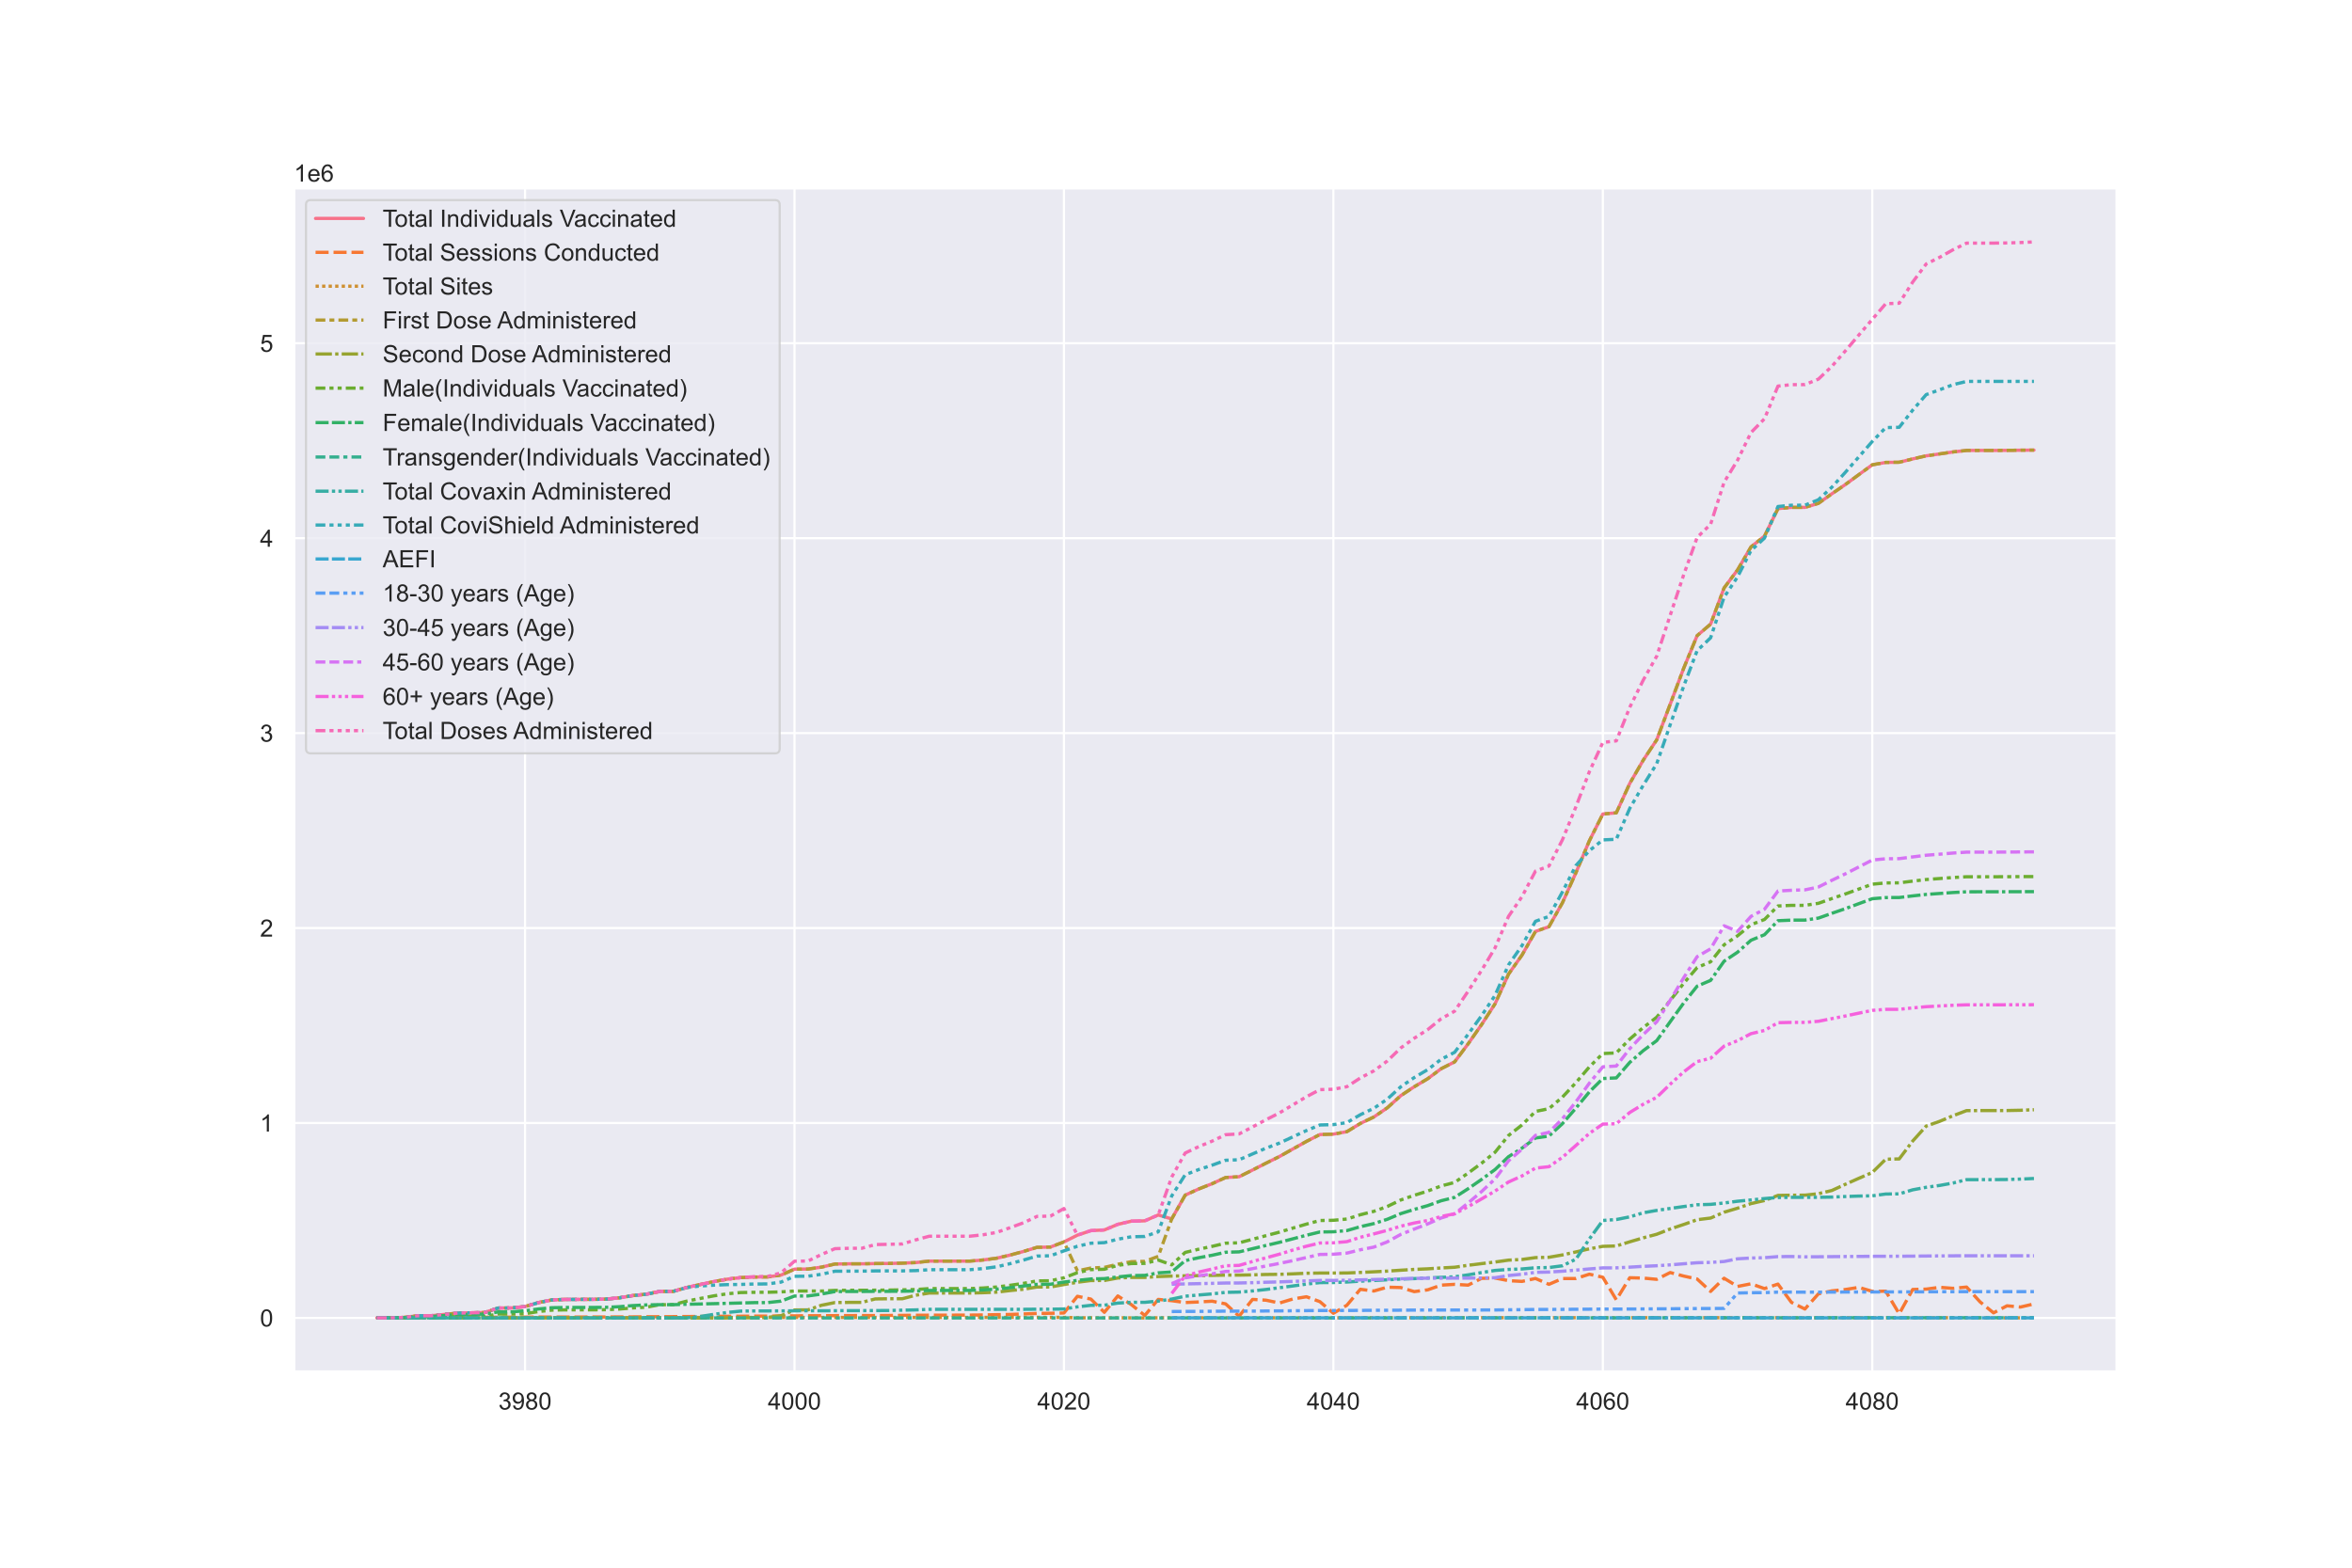 <?xml version="1.0" encoding="utf-8" standalone="no"?>
<!DOCTYPE svg PUBLIC "-//W3C//DTD SVG 1.1//EN"
  "http://www.w3.org/Graphics/SVG/1.1/DTD/svg11.dtd">
<!-- Created with matplotlib (https://matplotlib.org/) -->
<svg height="720pt" version="1.1" viewBox="0 0 1080 720" width="1080pt" xmlns="http://www.w3.org/2000/svg" xmlns:xlink="http://www.w3.org/1999/xlink">
 <defs>
  <style type="text/css">*{stroke-linecap:butt;stroke-linejoin:round;}</style>
 </defs>
 <g id="figure_1">
  <g id="patch_1">
   <path d="M 0 720 
L 1080 720 
L 1080 0 
L 0 0 
z
" style="fill:#ffffff;"/>
  </g>
  <g id="axes_1">
   <g id="patch_2">
    <path d="M 135 630 
L 972 630 
L 972 86.4 
L 135 86.4 
z
" style="fill:#eaeaf2;"/>
   </g>
   <g id="matplotlib.axis_1">
    <g id="xtick_1">
     <g id="line2d_1">
      <path clip-path="url(#p10ecbb3c9b)" d="M 241.094 630 
L 241.094 86.4 
" style="fill:none;stroke:#ffffff;stroke-linecap:round;"/>
     </g>
     <g id="text_1">
      <!-- 3980 -->
      <g style="fill:#262626;" transform="translate(228.86 647.374)scale(0.11 -0.11)">
       <defs>
        <path d="M 4.203 18.891 
L 12.984 20.062 
Q 14.5 12.594 18.141 9.297 
Q 21.781 6 27 6 
Q 33.203 6 37.469 10.297 
Q 41.75 14.594 41.75 20.953 
Q 41.75 27 37.797 30.922 
Q 33.844 34.859 27.734 34.859 
Q 25.25 34.859 21.531 33.891 
L 22.516 41.609 
Q 23.391 41.5 23.922 41.5 
Q 29.547 41.5 34.031 44.422 
Q 38.531 47.359 38.531 53.469 
Q 38.531 58.297 35.25 61.469 
Q 31.984 64.656 26.812 64.656 
Q 21.688 64.656 18.266 61.422 
Q 14.844 58.203 13.875 51.766 
L 5.078 53.328 
Q 6.688 62.156 12.391 67.016 
Q 18.109 71.875 26.609 71.875 
Q 32.469 71.875 37.391 69.359 
Q 42.328 66.844 44.938 62.5 
Q 47.562 58.156 47.562 53.266 
Q 47.562 48.641 45.062 44.828 
Q 42.578 41.016 37.703 38.766 
Q 44.047 37.312 47.562 32.688 
Q 51.078 28.078 51.078 21.141 
Q 51.078 11.766 44.234 5.25 
Q 37.406 -1.266 26.953 -1.266 
Q 17.531 -1.266 11.297 4.344 
Q 5.078 9.969 4.203 18.891 
z
" id="ArialMT-51"/>
        <path d="M 5.469 16.547 
L 13.922 17.328 
Q 14.984 11.375 18.016 8.688 
Q 21.047 6 25.781 6 
Q 29.828 6 32.875 7.859 
Q 35.938 9.719 37.891 12.812 
Q 39.844 15.922 41.156 21.188 
Q 42.484 26.469 42.484 31.938 
Q 42.484 32.516 42.438 33.688 
Q 39.797 29.5 35.234 26.875 
Q 30.672 24.266 25.344 24.266 
Q 16.453 24.266 10.297 30.703 
Q 4.156 37.156 4.156 47.703 
Q 4.156 58.594 10.578 65.234 
Q 17 71.875 26.656 71.875 
Q 33.641 71.875 39.422 68.109 
Q 45.219 64.359 48.219 57.391 
Q 51.219 50.438 51.219 37.25 
Q 51.219 23.531 48.234 15.406 
Q 45.266 7.281 39.375 3.031 
Q 33.5 -1.219 25.594 -1.219 
Q 17.188 -1.219 11.859 3.438 
Q 6.547 8.109 5.469 16.547 
z
M 41.453 48.141 
Q 41.453 55.719 37.422 60.156 
Q 33.406 64.594 27.734 64.594 
Q 21.875 64.594 17.531 59.812 
Q 13.188 55.031 13.188 47.406 
Q 13.188 40.578 17.312 36.297 
Q 21.438 32.031 27.484 32.031 
Q 33.594 32.031 37.516 36.297 
Q 41.453 40.578 41.453 48.141 
z
" id="ArialMT-57"/>
        <path d="M 17.672 38.812 
Q 12.203 40.828 9.562 44.531 
Q 6.938 48.25 6.938 53.422 
Q 6.938 61.234 12.547 66.547 
Q 18.172 71.875 27.484 71.875 
Q 36.859 71.875 42.578 66.422 
Q 48.297 60.984 48.297 53.172 
Q 48.297 48.188 45.672 44.5 
Q 43.062 40.828 37.75 38.812 
Q 44.344 36.672 47.781 31.875 
Q 51.219 27.094 51.219 20.453 
Q 51.219 11.281 44.719 5.031 
Q 38.234 -1.219 27.641 -1.219 
Q 17.047 -1.219 10.547 5.047 
Q 4.047 11.328 4.047 20.703 
Q 4.047 27.688 7.594 32.391 
Q 11.141 37.109 17.672 38.812 
z
M 15.922 53.719 
Q 15.922 48.641 19.188 45.406 
Q 22.469 42.188 27.688 42.188 
Q 32.766 42.188 36.016 45.375 
Q 39.266 48.578 39.266 53.219 
Q 39.266 58.062 35.906 61.359 
Q 32.562 64.656 27.594 64.656 
Q 22.562 64.656 19.234 61.422 
Q 15.922 58.203 15.922 53.719 
z
M 13.094 20.656 
Q 13.094 16.891 14.875 13.375 
Q 16.656 9.859 20.172 7.922 
Q 23.688 6 27.734 6 
Q 34.031 6 38.125 10.047 
Q 42.234 14.109 42.234 20.359 
Q 42.234 26.703 38.016 30.859 
Q 33.797 35.016 27.438 35.016 
Q 21.234 35.016 17.156 30.906 
Q 13.094 26.812 13.094 20.656 
z
" id="ArialMT-56"/>
        <path d="M 4.156 35.297 
Q 4.156 48 6.766 55.734 
Q 9.375 63.484 14.516 67.672 
Q 19.672 71.875 27.484 71.875 
Q 33.25 71.875 37.594 69.547 
Q 41.938 67.234 44.766 62.859 
Q 47.609 58.5 49.219 52.219 
Q 50.828 45.953 50.828 35.297 
Q 50.828 22.703 48.234 14.969 
Q 45.656 7.234 40.5 3 
Q 35.359 -1.219 27.484 -1.219 
Q 17.141 -1.219 11.234 6.203 
Q 4.156 15.141 4.156 35.297 
z
M 13.188 35.297 
Q 13.188 17.672 17.312 11.828 
Q 21.438 6 27.484 6 
Q 33.547 6 37.672 11.859 
Q 41.797 17.719 41.797 35.297 
Q 41.797 52.984 37.672 58.781 
Q 33.547 64.594 27.391 64.594 
Q 21.344 64.594 17.719 59.469 
Q 13.188 52.938 13.188 35.297 
z
" id="ArialMT-48"/>
       </defs>
       <use xlink:href="#ArialMT-51"/>
       <use x="55.615" xlink:href="#ArialMT-57"/>
       <use x="111.23" xlink:href="#ArialMT-56"/>
       <use x="166.846" xlink:href="#ArialMT-48"/>
      </g>
     </g>
    </g>
    <g id="xtick_2">
     <g id="line2d_2">
      <path clip-path="url(#p10ecbb3c9b)" d="M 364.819 630 
L 364.819 86.4 
" style="fill:none;stroke:#ffffff;stroke-linecap:round;"/>
     </g>
     <g id="text_2">
      <!-- 4000 -->
      <g style="fill:#262626;" transform="translate(352.585 647.374)scale(0.11 -0.11)">
       <defs>
        <path d="M 32.328 0 
L 32.328 17.141 
L 1.266 17.141 
L 1.266 25.203 
L 33.938 71.578 
L 41.109 71.578 
L 41.109 25.203 
L 50.781 25.203 
L 50.781 17.141 
L 41.109 17.141 
L 41.109 0 
z
M 32.328 25.203 
L 32.328 57.469 
L 9.906 25.203 
z
" id="ArialMT-52"/>
       </defs>
       <use xlink:href="#ArialMT-52"/>
       <use x="55.615" xlink:href="#ArialMT-48"/>
       <use x="111.23" xlink:href="#ArialMT-48"/>
       <use x="166.846" xlink:href="#ArialMT-48"/>
      </g>
     </g>
    </g>
    <g id="xtick_3">
     <g id="line2d_3">
      <path clip-path="url(#p10ecbb3c9b)" d="M 488.544 630 
L 488.544 86.4 
" style="fill:none;stroke:#ffffff;stroke-linecap:round;"/>
     </g>
     <g id="text_3">
      <!-- 4020 -->
      <g style="fill:#262626;" transform="translate(476.31 647.374)scale(0.11 -0.11)">
       <defs>
        <path d="M 50.344 8.453 
L 50.344 0 
L 3.031 0 
Q 2.938 3.172 4.047 6.109 
Q 5.859 10.938 9.828 15.625 
Q 13.812 20.312 21.344 26.469 
Q 33.016 36.031 37.109 41.625 
Q 41.219 47.219 41.219 52.203 
Q 41.219 57.422 37.469 61 
Q 33.734 64.594 27.734 64.594 
Q 21.391 64.594 17.578 60.781 
Q 13.766 56.984 13.719 50.25 
L 4.688 51.172 
Q 5.609 61.281 11.656 66.578 
Q 17.719 71.875 27.938 71.875 
Q 38.234 71.875 44.234 66.156 
Q 50.25 60.453 50.25 52 
Q 50.25 47.703 48.484 43.547 
Q 46.734 39.406 42.656 34.812 
Q 38.578 30.219 29.109 22.219 
Q 21.188 15.578 18.938 13.203 
Q 16.703 10.844 15.234 8.453 
z
" id="ArialMT-50"/>
       </defs>
       <use xlink:href="#ArialMT-52"/>
       <use x="55.615" xlink:href="#ArialMT-48"/>
       <use x="111.23" xlink:href="#ArialMT-50"/>
       <use x="166.846" xlink:href="#ArialMT-48"/>
      </g>
     </g>
    </g>
    <g id="xtick_4">
     <g id="line2d_4">
      <path clip-path="url(#p10ecbb3c9b)" d="M 612.269 630 
L 612.269 86.4 
" style="fill:none;stroke:#ffffff;stroke-linecap:round;"/>
     </g>
     <g id="text_4">
      <!-- 4040 -->
      <g style="fill:#262626;" transform="translate(600.035 647.374)scale(0.11 -0.11)">
       <use xlink:href="#ArialMT-52"/>
       <use x="55.615" xlink:href="#ArialMT-48"/>
       <use x="111.23" xlink:href="#ArialMT-52"/>
       <use x="166.846" xlink:href="#ArialMT-48"/>
      </g>
     </g>
    </g>
    <g id="xtick_5">
     <g id="line2d_5">
      <path clip-path="url(#p10ecbb3c9b)" d="M 735.994 630 
L 735.994 86.4 
" style="fill:none;stroke:#ffffff;stroke-linecap:round;"/>
     </g>
     <g id="text_5">
      <!-- 4060 -->
      <g style="fill:#262626;" transform="translate(723.76 647.374)scale(0.11 -0.11)">
       <defs>
        <path d="M 49.75 54.047 
L 41.016 53.375 
Q 39.844 58.547 37.703 60.891 
Q 34.125 64.656 28.906 64.656 
Q 24.703 64.656 21.531 62.312 
Q 17.391 59.281 14.984 53.469 
Q 12.594 47.656 12.5 36.922 
Q 15.672 41.75 20.266 44.094 
Q 24.859 46.438 29.891 46.438 
Q 38.672 46.438 44.844 39.969 
Q 51.031 33.5 51.031 23.25 
Q 51.031 16.5 48.125 10.719 
Q 45.219 4.938 40.141 1.859 
Q 35.062 -1.219 28.609 -1.219 
Q 17.625 -1.219 10.688 6.859 
Q 3.766 14.938 3.766 33.5 
Q 3.766 54.25 11.422 63.672 
Q 18.109 71.875 29.438 71.875 
Q 37.891 71.875 43.281 67.141 
Q 48.688 62.406 49.75 54.047 
z
M 13.875 23.188 
Q 13.875 18.656 15.797 14.5 
Q 17.719 10.359 21.188 8.172 
Q 24.656 6 28.469 6 
Q 34.031 6 38.031 10.484 
Q 42.047 14.984 42.047 22.703 
Q 42.047 30.125 38.078 34.391 
Q 34.125 38.672 28.125 38.672 
Q 22.172 38.672 18.016 34.391 
Q 13.875 30.125 13.875 23.188 
z
" id="ArialMT-54"/>
       </defs>
       <use xlink:href="#ArialMT-52"/>
       <use x="55.615" xlink:href="#ArialMT-48"/>
       <use x="111.23" xlink:href="#ArialMT-54"/>
       <use x="166.846" xlink:href="#ArialMT-48"/>
      </g>
     </g>
    </g>
    <g id="xtick_6">
     <g id="line2d_6">
      <path clip-path="url(#p10ecbb3c9b)" d="M 859.72 630 
L 859.72 86.4 
" style="fill:none;stroke:#ffffff;stroke-linecap:round;"/>
     </g>
     <g id="text_6">
      <!-- 4080 -->
      <g style="fill:#262626;" transform="translate(847.485 647.374)scale(0.11 -0.11)">
       <use xlink:href="#ArialMT-52"/>
       <use x="55.615" xlink:href="#ArialMT-48"/>
       <use x="111.23" xlink:href="#ArialMT-56"/>
       <use x="166.846" xlink:href="#ArialMT-48"/>
      </g>
     </g>
    </g>
   </g>
   <g id="matplotlib.axis_2">
    <g id="ytick_1">
     <g id="line2d_7">
      <path clip-path="url(#p10ecbb3c9b)" d="M 135 605.291 
L 972 605.291 
" style="fill:none;stroke:#ffffff;stroke-linecap:round;"/>
     </g>
     <g id="text_7">
      <!-- 0 -->
      <g style="fill:#262626;" transform="translate(119.383 609.228)scale(0.11 -0.11)">
       <use xlink:href="#ArialMT-48"/>
      </g>
     </g>
    </g>
    <g id="ytick_2">
     <g id="line2d_8">
      <path clip-path="url(#p10ecbb3c9b)" d="M 135 515.762 
L 972 515.762 
" style="fill:none;stroke:#ffffff;stroke-linecap:round;"/>
     </g>
     <g id="text_8">
      <!-- 1 -->
      <g style="fill:#262626;" transform="translate(119.383 519.698)scale(0.11 -0.11)">
       <defs>
        <path d="M 37.25 0 
L 28.469 0 
L 28.469 56 
Q 25.297 52.984 20.141 49.953 
Q 14.984 46.922 10.891 45.406 
L 10.891 53.906 
Q 18.266 57.375 23.781 62.297 
Q 29.297 67.234 31.594 71.875 
L 37.25 71.875 
z
" id="ArialMT-49"/>
       </defs>
       <use xlink:href="#ArialMT-49"/>
      </g>
     </g>
    </g>
    <g id="ytick_3">
     <g id="line2d_9">
      <path clip-path="url(#p10ecbb3c9b)" d="M 135 426.232 
L 972 426.232 
" style="fill:none;stroke:#ffffff;stroke-linecap:round;"/>
     </g>
     <g id="text_9">
      <!-- 2 -->
      <g style="fill:#262626;" transform="translate(119.383 430.169)scale(0.11 -0.11)">
       <use xlink:href="#ArialMT-50"/>
      </g>
     </g>
    </g>
    <g id="ytick_4">
     <g id="line2d_10">
      <path clip-path="url(#p10ecbb3c9b)" d="M 135 336.703 
L 972 336.703 
" style="fill:none;stroke:#ffffff;stroke-linecap:round;"/>
     </g>
     <g id="text_10">
      <!-- 3 -->
      <g style="fill:#262626;" transform="translate(119.383 340.64)scale(0.11 -0.11)">
       <use xlink:href="#ArialMT-51"/>
      </g>
     </g>
    </g>
    <g id="ytick_5">
     <g id="line2d_11">
      <path clip-path="url(#p10ecbb3c9b)" d="M 135 247.173 
L 972 247.173 
" style="fill:none;stroke:#ffffff;stroke-linecap:round;"/>
     </g>
     <g id="text_11">
      <!-- 4 -->
      <g style="fill:#262626;" transform="translate(119.383 251.11)scale(0.11 -0.11)">
       <use xlink:href="#ArialMT-52"/>
      </g>
     </g>
    </g>
    <g id="ytick_6">
     <g id="line2d_12">
      <path clip-path="url(#p10ecbb3c9b)" d="M 135 157.644 
L 972 157.644 
" style="fill:none;stroke:#ffffff;stroke-linecap:round;"/>
     </g>
     <g id="text_12">
      <!-- 5 -->
      <g style="fill:#262626;" transform="translate(119.383 161.581)scale(0.11 -0.11)">
       <defs>
        <path d="M 4.156 18.75 
L 13.375 19.531 
Q 14.406 12.797 18.141 9.391 
Q 21.875 6 27.156 6 
Q 33.5 6 37.891 10.781 
Q 42.281 15.578 42.281 23.484 
Q 42.281 31 38.062 35.344 
Q 33.844 39.703 27 39.703 
Q 22.75 39.703 19.328 37.766 
Q 15.922 35.844 13.969 32.766 
L 5.719 33.844 
L 12.641 70.609 
L 48.25 70.609 
L 48.25 62.203 
L 19.672 62.203 
L 15.828 42.969 
Q 22.266 47.469 29.344 47.469 
Q 38.719 47.469 45.156 40.969 
Q 51.609 34.469 51.609 24.266 
Q 51.609 14.547 45.953 7.469 
Q 39.062 -1.219 27.156 -1.219 
Q 17.391 -1.219 11.203 4.25 
Q 5.031 9.719 4.156 18.75 
z
" id="ArialMT-53"/>
       </defs>
       <use xlink:href="#ArialMT-53"/>
      </g>
     </g>
    </g>
    <g id="text_13">
     <!-- 1e6 -->
     <g style="fill:#262626;" transform="translate(135 83.4)scale(0.11 -0.11)">
      <defs>
       <path d="M 42.094 16.703 
L 51.172 15.578 
Q 49.031 7.625 43.219 3.219 
Q 37.406 -1.172 28.375 -1.172 
Q 17 -1.172 10.328 5.828 
Q 3.656 12.844 3.656 25.484 
Q 3.656 38.578 10.391 45.797 
Q 17.141 53.031 27.875 53.031 
Q 38.281 53.031 44.875 45.953 
Q 51.469 38.875 51.469 26.031 
Q 51.469 25.25 51.422 23.688 
L 12.75 23.688 
Q 13.234 15.141 17.578 10.594 
Q 21.922 6.062 28.422 6.062 
Q 33.25 6.062 36.672 8.594 
Q 40.094 11.141 42.094 16.703 
z
M 13.234 30.906 
L 42.188 30.906 
Q 41.609 37.453 38.875 40.719 
Q 34.672 45.797 27.984 45.797 
Q 21.922 45.797 17.797 41.75 
Q 13.672 37.703 13.234 30.906 
z
" id="ArialMT-101"/>
      </defs>
      <use xlink:href="#ArialMT-49"/>
      <use x="55.615" xlink:href="#ArialMT-101"/>
      <use x="111.23" xlink:href="#ArialMT-54"/>
     </g>
    </g>
   </g>
   <g id="line2d_13">
    <path clip-path="url(#p10ecbb3c9b)" d="M 173.045 605.263 
L 179.232 605.252 
L 185.418 605.07 
L 191.604 604.291 
L 197.79 604.28 
L 203.977 603.694 
L 210.163 603.068 
L 216.349 602.947 
L 222.535 602.799 
L 228.722 600.757 
L 234.908 600.708 
L 241.094 600.071 
L 247.28 598.244 
L 253.467 597.017 
L 259.653 596.786 
L 265.839 596.781 
L 272.025 596.765 
L 278.212 596.659 
L 284.398 596.053 
L 290.584 595.027 
L 296.771 594.405 
L 302.957 593.117 
L 309.143 593.095 
L 315.329 591.299 
L 321.516 589.954 
L 327.702 588.621 
L 333.888 587.503 
L 340.074 586.771 
L 346.261 586.509 
L 352.447 586.472 
L 358.633 585.609 
L 364.819 582.896 
L 371.006 582.85 
L 377.192 581.97 
L 383.378 580.535 
L 389.564 580.445 
L 395.751 580.443 
L 401.937 580.331 
L 408.123 580.277 
L 414.309 580.132 
L 420.496 579.871 
L 426.682 579.2 
L 432.868 579.2 
L 439.054 579.2 
L 445.241 579.2 
L 451.427 578.68 
L 457.613 577.866 
L 463.799 576.423 
L 469.986 574.755 
L 476.172 572.874 
L 482.358 572.738 
L 488.544 570.376 
L 494.731 567.27 
L 500.917 565.196 
L 507.103 564.88 
L 513.289 562.298 
L 519.476 560.861 
L 525.662 560.703 
L 531.848 558.009 
L 538.034 559.822 
L 544.221 548.886 
L 550.407 546.071 
L 556.593 543.635 
L 562.779 540.794 
L 568.966 540.448 
L 575.152 537.363 
L 581.338 534.21 
L 587.524 531.145 
L 593.711 527.666 
L 599.897 524.219 
L 606.083 521.062 
L 612.269 520.877 
L 618.456 519.753 
L 624.642 515.976 
L 630.828 513.016 
L 637.014 508.793 
L 643.201 503.217 
L 649.387 499.123 
L 655.573 495.436 
L 661.759 490.829 
L 667.946 487.687 
L 674.132 479.418 
L 680.318 470.588 
L 686.504 461.025 
L 692.691 447.412 
L 698.877 438.651 
L 705.063 427.792 
L 711.249 425.607 
L 717.436 414.639 
L 723.622 400.865 
L 729.808 386.156 
L 735.994 373.861 
L 742.181 373.312 
L 748.367 359.801 
L 754.553 349.124 
L 760.739 339.795 
L 766.926 323.424 
L 773.112 306.934 
L 779.298 291.934 
L 785.484 286.643 
L 791.671 270.034 
L 797.857 261.75 
L 804.043 251.167 
L 810.229 246.224 
L 816.416 233.586 
L 822.602 233.034 
L 828.788 233.02 
L 834.975 231.177 
L 841.161 226.783 
L 847.347 222.536 
L 853.533 217.996 
L 859.72 213.473 
L 865.906 212.379 
L 872.092 212.293 
L 878.278 210.776 
L 884.465 209.355 
L 890.651 208.468 
L 896.837 207.56 
L 903.023 206.883 
L 909.21 206.883 
L 915.396 206.884 
L 921.582 206.832 
L 927.768 206.768 
L 933.955 206.722 
" style="fill:none;stroke:#f77189;stroke-linecap:round;stroke-width:1.5;"/>
   </g>
   <g id="line2d_14">
    <path clip-path="url(#p10ecbb3c9b)" d="M 173.045 605.281 
L 179.232 605.244 
L 185.418 605.183 
L 191.604 605.148 
L 197.79 605.082 
L 203.977 605.032 
L 210.163 605.024 
L 216.349 605.01 
L 222.535 604.971 
L 228.722 604.962 
L 234.908 604.953 
L 241.094 604.914 
L 247.28 604.891 
L 253.467 604.887 
L 259.653 604.882 
L 265.839 604.878 
L 272.025 604.868 
L 278.212 604.853 
L 284.398 604.838 
L 290.584 604.816 
L 296.771 604.76 
L 302.957 604.721 
L 309.143 604.698 
L 315.329 604.657 
L 321.516 604.607 
L 327.702 604.571 
L 333.888 604.533 
L 340.074 604.502 
L 346.261 604.468 
L 352.447 604.445 
L 358.633 604.374 
L 364.819 604.34 
L 371.006 604.301 
L 377.192 604.261 
L 383.378 604.24 
L 389.564 604.218 
L 395.751 604.2 
L 401.937 604.182 
L 408.123 604.153 
L 414.309 604.114 
L 420.496 604.054 
L 426.682 604.036 
L 432.868 604.036 
L 439.054 604.006 
L 445.241 603.992 
L 451.427 603.928 
L 457.613 603.777 
L 463.799 603.687 
L 469.986 603.474 
L 476.172 603.229 
L 482.358 603.16 
L 488.544 603.032 
L 494.731 595.357 
L 500.917 596.64 
L 507.103 602.715 
L 513.289 595.198 
L 519.476 599.16 
L 525.662 604.163 
L 531.848 596.786 
L 538.034 597.37 
L 544.221 598.213 
L 550.407 597.959 
L 556.593 597.607 
L 562.779 598.831 
L 568.966 604.499 
L 575.152 596.786 
L 581.338 597.148 
L 587.524 598.442 
L 593.711 596.58 
L 599.897 595.572 
L 606.083 597.82 
L 612.269 603.16 
L 618.456 599.474 
L 624.642 592.137 
L 630.828 592.927 
L 637.014 591.181 
L 643.201 591.333 
L 649.387 593.209 
L 655.573 592.39 
L 661.759 590.231 
L 667.946 589.866 
L 674.132 590.228 
L 680.318 587.112 
L 686.504 586.967 
L 692.691 588.175 
L 698.877 588.521 
L 705.063 587.17 
L 711.249 589.854 
L 717.436 587.218 
L 723.622 587.19 
L 729.808 585.203 
L 735.994 586.616 
L 742.181 596.967 
L 748.367 586.834 
L 754.553 587 
L 760.739 587.563 
L 766.926 584.444 
L 773.112 586.066 
L 779.298 587.411 
L 785.484 593.116 
L 791.671 587.069 
L 797.857 590.829 
L 804.043 589.615 
L 810.229 591.814 
L 816.416 589.752 
L 822.602 598.147 
L 828.788 601.197 
L 834.975 594.231 
L 841.161 592.869 
L 847.347 592.242 
L 853.533 591.256 
L 859.72 593.077 
L 865.906 593.021 
L 872.092 603.396 
L 878.278 592.224 
L 884.465 592.064 
L 890.651 591.227 
L 896.837 591.701 
L 903.023 591.12 
L 909.21 597.922 
L 915.396 602.963 
L 921.582 599.728 
L 927.768 600.294 
L 933.955 598.862 
" style="fill:none;stroke:#f77732;stroke-dasharray:6,2.25;stroke-dashoffset:0;stroke-width:1.5;"/>
   </g>
   <g id="line2d_15">
    <path clip-path="url(#p10ecbb3c9b)" d="M 173.045 605.282 
L 179.232 605.262 
L 185.418 605.228 
L 191.604 605.211 
L 197.79 605.201 
L 203.977 605.197 
L 210.163 605.196 
L 216.349 605.192 
L 222.535 605.169 
L 228.722 605.166 
L 234.908 605.163 
L 241.094 605.151 
L 247.28 605.147 
L 253.467 605.146 
L 259.653 605.145 
L 265.839 605.144 
L 272.025 605.141 
L 278.212 605.139 
L 284.398 605.135 
L 290.584 605.13 
L 296.771 605.117 
L 302.957 605.111 
L 309.143 605.106 
L 315.329 605.102 
L 321.516 605.092 
L 327.702 605.087 
L 333.888 605.075 
L 340.074 605.073 
L 346.261 605.072 
L 352.447 605.07 
L 358.633 605.07 
L 364.819 605.069 
L 371.006 605.069 
L 377.192 605.069 
L 383.378 605.069 
L 389.564 605.069 
L 395.751 605.069 
L 401.937 605.068 
L 408.123 605.068 
L 414.309 605.066 
L 420.496 605.057 
L 426.682 605.052 
L 432.868 605.052 
L 439.054 605.049 
L 445.241 605.048 
L 451.427 605.042 
L 457.613 605.032 
L 463.799 605.028 
L 469.986 605.026 
L 476.172 605.026 
L 482.358 605.024 
L 488.544 605.023 
L 494.731 605.227 
L 500.917 605.237 
L 507.103 605.276 
L 513.289 605.222 
L 519.476 605.251 
L 525.662 605.285 
L 531.848 605.234 
L 538.034 605.238 
L 544.221 605.244 
L 550.407 605.24 
L 556.593 605.239 
L 562.779 605.248 
L 568.966 605.286 
L 575.152 605.23 
L 581.338 605.233 
L 587.524 605.244 
L 593.711 605.229 
L 599.897 605.221 
L 606.083 605.236 
L 612.269 605.278 
L 618.456 605.257 
L 624.642 605.206 
L 630.828 605.215 
L 637.014 605.191 
L 643.201 605.191 
L 649.387 605.197 
L 655.573 605.195 
L 661.759 605.182 
L 667.946 605.178 
L 674.132 605.183 
L 680.318 605.167 
L 686.504 605.17 
L 692.691 605.176 
L 698.877 605.179 
L 705.063 605.171 
L 711.249 605.184 
L 717.436 605.175 
L 723.622 605.171 
L 729.808 605.159 
L 735.994 605.168 
L 742.181 605.23 
L 748.367 605.164 
L 754.553 605.174 
L 760.739 605.167 
L 766.926 605.159 
L 773.112 605.161 
L 779.298 605.167 
L 785.484 605.203 
L 791.671 605.164 
L 797.857 605.187 
L 804.043 605.177 
L 810.229 605.191 
L 816.416 605.18 
L 822.602 605.233 
L 828.788 605.255 
L 834.975 605.209 
L 841.161 605.191 
L 847.347 605.188 
L 853.533 605.188 
L 859.72 605.196 
L 865.906 605.19 
L 872.092 605.278 
L 878.278 605.191 
L 884.465 605.193 
L 890.651 605.188 
L 896.837 605.19 
L 903.023 605.185 
L 909.21 605.234 
L 915.396 605.273 
L 921.582 605.248 
L 927.768 605.252 
L 933.955 605.243 
" style="fill:none;stroke:#ce9032;stroke-dasharray:1.5,1.5;stroke-dashoffset:0;stroke-width:1.5;"/>
   </g>
   <g id="line2d_16">
    <path clip-path="url(#p10ecbb3c9b)" d="M 173.045 605.263 
L 179.232 605.252 
L 185.418 605.07 
L 191.604 604.291 
L 197.79 604.28 
L 203.977 603.694 
L 210.163 603.068 
L 216.349 602.947 
L 222.535 602.799 
L 228.722 600.757 
L 234.908 600.708 
L 241.094 600.071 
L 247.28 598.244 
L 253.467 597.017 
L 259.653 596.786 
L 265.839 596.781 
L 272.025 596.765 
L 278.212 596.659 
L 284.398 596.053 
L 290.584 595.027 
L 296.771 594.405 
L 302.957 593.117 
L 309.143 593.095 
L 315.329 591.299 
L 321.516 589.954 
L 327.702 588.621 
L 333.888 587.503 
L 340.074 586.771 
L 346.261 586.509 
L 352.447 586.472 
L 358.633 585.609 
L 364.819 582.896 
L 371.006 582.85 
L 377.192 581.97 
L 383.378 580.535 
L 389.564 580.445 
L 395.751 580.443 
L 401.937 580.331 
L 408.123 580.277 
L 414.309 580.132 
L 420.496 579.871 
L 426.682 579.2 
L 432.868 579.2 
L 439.054 579.2 
L 445.241 579.2 
L 451.427 578.68 
L 457.613 577.866 
L 463.799 576.423 
L 469.986 574.755 
L 476.172 572.874 
L 482.358 572.738 
L 488.544 570.376 
L 494.731 583.661 
L 500.917 582.369 
L 507.103 582.074 
L 513.289 580.637 
L 519.476 579.466 
L 525.662 579.311 
L 531.848 577.015 
L 538.034 559.822 
L 544.221 548.886 
L 550.407 546.071 
L 556.593 543.635 
L 562.779 540.794 
L 568.966 540.448 
L 575.152 537.363 
L 581.338 534.21 
L 587.524 531.145 
L 593.711 527.666 
L 599.897 524.219 
L 606.083 521.062 
L 612.269 520.877 
L 618.456 519.753 
L 624.642 515.976 
L 630.828 513.016 
L 637.014 508.793 
L 643.201 503.217 
L 649.387 499.123 
L 655.573 495.436 
L 661.759 490.829 
L 667.946 487.687 
L 674.132 479.418 
L 680.318 470.588 
L 686.504 461.025 
L 692.691 447.412 
L 698.877 438.651 
L 705.063 427.792 
L 711.249 425.607 
L 717.436 414.639 
L 723.622 400.865 
L 729.808 386.156 
L 735.994 373.861 
L 742.181 373.312 
L 748.367 359.801 
L 754.553 349.124 
L 760.739 339.795 
L 766.926 323.424 
L 773.112 306.934 
L 779.298 291.934 
L 785.484 286.643 
L 791.671 270.034 
L 797.857 261.75 
L 804.043 251.167 
L 810.229 246.224 
L 816.416 233.586 
L 822.602 233.034 
L 828.788 233.02 
L 834.975 231.177 
L 841.161 226.783 
L 847.347 222.536 
L 853.533 217.996 
L 859.72 213.473 
L 865.906 212.379 
L 872.092 212.293 
L 878.278 210.776 
L 884.465 209.355 
L 890.651 208.468 
L 896.837 207.56 
L 903.023 206.883 
L 909.21 206.883 
L 915.396 206.884 
L 921.582 206.832 
L 927.768 206.768 
L 933.955 206.722 
" style="fill:none;stroke:#b39b32;stroke-dasharray:4.5,1.875,2.25,1.875;stroke-dashoffset:0;stroke-width:1.5;"/>
   </g>
   <g id="line2d_17">
    <path clip-path="url(#p10ecbb3c9b)" d="M 173.045 605.291 
L 179.232 605.291 
L 185.418 605.291 
L 191.604 605.291 
L 197.79 605.291 
L 203.977 605.291 
L 210.163 605.291 
L 216.349 605.291 
L 222.535 605.291 
L 228.722 605.291 
L 234.908 605.291 
L 241.094 605.291 
L 247.28 605.291 
L 253.467 605.291 
L 259.653 605.291 
L 265.839 605.291 
L 272.025 605.291 
L 278.212 605.291 
L 284.398 605.291 
L 290.584 605.291 
L 296.771 605.291 
L 302.957 605.291 
L 309.143 605.291 
L 315.329 605.291 
L 321.516 605.291 
L 327.702 605.291 
L 333.888 605.291 
L 340.074 605.291 
L 346.261 605.118 
L 352.447 605.082 
L 358.633 604.263 
L 364.819 601.633 
L 371.006 601.597 
L 377.192 599.477 
L 383.378 598.238 
L 389.564 598.159 
L 395.751 598.135 
L 401.937 596.564 
L 408.123 596.488 
L 414.309 596.485 
L 420.496 594.863 
L 426.682 593.861 
L 432.868 593.861 
L 439.054 593.861 
L 445.241 593.861 
L 451.427 593.713 
L 457.613 593.447 
L 463.799 592.724 
L 469.986 592.118 
L 476.172 591.081 
L 482.358 591.076 
L 488.544 589.96 
L 494.731 588.9 
L 500.917 588.118 
L 507.103 588.097 
L 513.289 586.952 
L 519.476 586.686 
L 525.662 586.684 
L 531.848 586.285 
L 538.034 586.069 
L 544.221 585.962 
L 550.407 585.852 
L 556.593 585.75 
L 562.779 585.635 
L 568.966 585.625 
L 575.152 585.505 
L 581.338 585.331 
L 587.524 585.258 
L 593.711 585.042 
L 599.897 584.762 
L 606.083 584.675 
L 612.269 584.673 
L 618.456 584.647 
L 624.642 584.394 
L 630.828 584.111 
L 637.014 583.795 
L 643.201 583.379 
L 649.387 583.004 
L 655.573 582.744 
L 661.759 582.34 
L 667.946 582.011 
L 674.132 581.111 
L 680.318 580.353 
L 686.504 579.614 
L 692.691 578.746 
L 698.877 578.441 
L 705.063 577.585 
L 711.249 577.432 
L 717.436 576.362 
L 723.622 574.986 
L 729.808 573.558 
L 735.994 572.408 
L 742.181 572.245 
L 748.367 570.327 
L 754.553 568.509 
L 760.739 566.867 
L 766.926 564.441 
L 773.112 562.374 
L 779.298 560.188 
L 785.484 559.423 
L 791.671 556.737 
L 797.857 554.903 
L 804.043 552.767 
L 810.229 551.379 
L 816.416 549.029 
L 822.602 548.922 
L 828.788 548.912 
L 834.975 548.239 
L 841.161 546.76 
L 847.347 543.927 
L 853.533 541.173 
L 859.72 538.488 
L 865.906 532.385 
L 872.092 532.268 
L 878.278 524.056 
L 884.465 517.186 
L 890.651 515.004 
L 896.837 512.418 
L 903.023 510.074 
L 909.21 510.058 
L 915.396 510.058 
L 921.582 510.039 
L 927.768 509.917 
L 933.955 509.678 
" style="fill:none;stroke:#97a431;stroke-dasharray:7.5,1.5,1.5,1.5;stroke-dashoffset:0;stroke-width:1.5;"/>
   </g>
   <g id="line2d_18">
    <path clip-path="url(#p10ecbb3c9b)" d="M 173.045 605.276 
L 179.232 605.272 
L 185.418 605.189 
L 191.604 604.875 
L 197.79 604.875 
L 203.977 604.78 
L 210.163 604.65 
L 216.349 604.589 
L 222.535 604.549 
L 228.722 603.509 
L 234.908 603.494 
L 241.094 603.365 
L 247.28 602.361 
L 253.467 601.71 
L 259.653 601.588 
L 265.839 601.586 
L 272.025 601.578 
L 278.212 601.519 
L 284.398 601.216 
L 290.584 600.691 
L 296.771 600.379 
L 302.957 599.207 
L 309.143 599.189 
L 315.329 597.581 
L 321.516 596.358 
L 327.702 595.169 
L 333.888 594.207 
L 340.074 593.635 
L 346.261 593.529 
L 352.447 593.516 
L 358.633 593.326 
L 364.819 592.95 
L 371.006 592.939 
L 377.192 592.947 
L 383.378 592.648 
L 389.564 592.6 
L 395.751 592.6 
L 401.937 592.542 
L 408.123 592.5 
L 414.309 592.39 
L 420.496 592.239 
L 426.682 591.825 
L 432.868 591.825 
L 439.054 591.825 
L 445.241 591.825 
L 451.427 591.544 
L 457.613 591.09 
L 463.799 590.313 
L 469.986 589.414 
L 476.172 588.287 
L 482.358 588.221 
L 488.544 586.853 
L 494.731 584.504 
L 500.917 583.099 
L 507.103 582.93 
L 513.289 581.134 
L 519.476 580.313 
L 525.662 580.24 
L 531.848 578.71 
L 538.034 580.919 
L 544.221 575.207 
L 550.407 573.73 
L 556.593 572.423 
L 562.779 570.966 
L 568.966 570.789 
L 575.152 569.178 
L 581.338 567.504 
L 587.524 565.879 
L 593.711 564.022 
L 599.897 562.202 
L 606.083 560.545 
L 612.269 560.451 
L 618.456 559.874 
L 624.642 557.893 
L 630.828 556.349 
L 637.014 554.106 
L 643.201 551.127 
L 649.387 548.977 
L 655.573 547.023 
L 661.759 544.663 
L 667.946 543.07 
L 674.132 538.769 
L 680.318 534.222 
L 686.504 529.194 
L 692.691 521.488 
L 698.877 516.663 
L 705.063 510.456 
L 711.249 509.172 
L 717.436 503.88 
L 723.622 497.25 
L 729.808 489.998 
L 735.994 483.859 
L 742.181 483.581 
L 748.367 477.22 
L 754.553 471.928 
L 760.739 467.188 
L 766.926 459.508 
L 773.112 451.63 
L 779.298 444.364 
L 785.484 441.73 
L 791.671 433.929 
L 797.857 429.782 
L 804.043 424.702 
L 810.229 422.294 
L 816.416 416.093 
L 822.602 415.807 
L 828.788 415.8 
L 834.975 414.876 
L 841.161 412.686 
L 847.347 410.579 
L 853.533 408.328 
L 859.72 406.088 
L 865.906 405.507 
L 872.092 405.46 
L 878.278 404.683 
L 884.465 403.943 
L 890.651 403.488 
L 896.837 403.019 
L 903.023 402.675 
L 909.21 402.677 
L 915.396 402.678 
L 921.582 402.649 
L 927.768 402.614 
L 933.955 402.59 
" style="fill:none;stroke:#6cad31;stroke-dasharray:4.5,1.875,1.875,1.875,1.875,1.875;stroke-dashoffset:0;stroke-width:1.5;"/>
   </g>
   <g id="line2d_19">
    <path clip-path="url(#p10ecbb3c9b)" d="M 173.045 605.278 
L 179.232 605.271 
L 185.418 605.172 
L 191.604 604.706 
L 197.79 604.696 
L 203.977 604.205 
L 210.163 603.709 
L 216.349 603.648 
L 222.535 603.541 
L 228.722 602.539 
L 234.908 602.505 
L 241.094 601.997 
L 247.28 601.175 
L 253.467 600.599 
L 259.653 600.489 
L 265.839 600.486 
L 272.025 600.479 
L 278.212 600.432 
L 284.398 600.129 
L 290.584 599.627 
L 296.771 599.318 
L 302.957 599.202 
L 309.143 599.197 
L 315.329 599.01 
L 321.516 598.888 
L 327.702 598.744 
L 333.888 598.588 
L 340.074 598.428 
L 346.261 598.271 
L 352.447 598.248 
L 358.633 597.574 
L 364.819 595.238 
L 371.006 595.203 
L 377.192 594.315 
L 383.378 593.179 
L 389.564 593.137 
L 395.751 593.135 
L 401.937 593.081 
L 408.123 593.069 
L 414.309 593.035 
L 420.496 592.924 
L 426.682 592.667 
L 432.868 592.667 
L 439.054 592.667 
L 445.241 592.667 
L 451.427 592.428 
L 457.613 592.068 
L 463.799 591.402 
L 469.986 590.634 
L 476.172 589.88 
L 482.358 589.811 
L 488.544 588.817 
L 494.731 588.06 
L 500.917 587.391 
L 507.103 587.244 
L 513.289 586.459 
L 519.476 585.842 
L 525.662 585.758 
L 531.848 584.593 
L 538.034 584.198 
L 544.221 578.976 
L 550.407 577.638 
L 556.593 576.509 
L 562.779 575.125 
L 568.966 574.956 
L 575.152 573.484 
L 581.338 572.005 
L 587.524 570.565 
L 593.711 568.944 
L 599.897 567.318 
L 606.083 565.817 
L 612.269 565.726 
L 618.456 565.18 
L 624.642 563.384 
L 630.828 561.968 
L 637.014 559.99 
L 643.201 557.393 
L 649.387 555.45 
L 655.573 553.718 
L 661.759 551.472 
L 667.946 549.923 
L 674.132 545.958 
L 680.318 541.677 
L 686.504 537.144 
L 692.691 531.239 
L 698.877 527.305 
L 705.063 522.654 
L 711.249 521.753 
L 717.436 516.078 
L 723.622 508.938 
L 729.808 501.484 
L 735.994 495.331 
L 742.181 495.061 
L 748.367 487.915 
L 754.553 482.532 
L 760.739 477.944 
L 766.926 469.26 
L 773.112 460.653 
L 779.298 452.922 
L 785.484 450.267 
L 791.671 441.462 
L 797.857 437.327 
L 804.043 431.825 
L 810.229 429.29 
L 816.416 422.857 
L 822.602 422.59 
L 828.788 422.583 
L 834.975 421.664 
L 841.161 419.463 
L 847.347 417.325 
L 853.533 415.037 
L 859.72 412.756 
L 865.906 412.243 
L 872.092 412.205 
L 878.278 411.465 
L 884.465 410.784 
L 890.651 410.352 
L 896.837 409.913 
L 903.023 409.58 
L 909.21 409.578 
L 915.396 409.578 
L 921.582 409.555 
L 927.768 409.526 
L 933.955 409.504 
" style="fill:none;stroke:#32b166;stroke-dasharray:6,1.5,6,1.5,1.5,1.5;stroke-dashoffset:0;stroke-width:1.5;"/>
   </g>
   <g id="line2d_20">
    <path clip-path="url(#p10ecbb3c9b)" d="M 173.045 605.291 
L 179.232 605.291 
L 185.418 605.291 
L 191.604 605.291 
L 197.79 605.291 
L 203.977 605.291 
L 210.163 605.291 
L 216.349 605.291 
L 222.535 605.291 
L 228.722 605.291 
L 234.908 605.291 
L 241.094 605.291 
L 247.28 605.29 
L 253.467 605.29 
L 259.653 605.29 
L 265.839 605.29 
L 272.025 605.29 
L 278.212 605.29 
L 284.398 605.29 
L 290.584 605.29 
L 296.771 605.29 
L 302.957 605.29 
L 309.143 605.29 
L 315.329 605.29 
L 321.516 605.29 
L 327.702 605.29 
L 333.888 605.29 
L 340.074 605.29 
L 346.261 605.29 
L 352.447 605.29 
L 358.633 605.29 
L 364.819 605.29 
L 371.006 605.29 
L 377.192 605.29 
L 383.378 605.29 
L 389.564 605.29 
L 395.751 605.29 
L 401.937 605.29 
L 408.123 605.29 
L 414.309 605.29 
L 420.496 605.29 
L 426.682 605.289 
L 432.868 605.289 
L 439.054 605.289 
L 445.241 605.289 
L 451.427 605.289 
L 457.613 605.289 
L 463.799 605.289 
L 469.986 605.289 
L 476.172 605.289 
L 482.358 605.289 
L 488.544 605.288 
L 494.731 605.288 
L 500.917 605.288 
L 507.103 605.288 
L 513.289 605.288 
L 519.476 605.287 
L 525.662 605.287 
L 531.848 605.287 
L 538.034 605.287 
L 544.221 605.285 
L 550.407 605.285 
L 556.593 605.285 
L 562.779 605.284 
L 568.966 605.284 
L 575.152 605.284 
L 581.338 605.283 
L 587.524 605.282 
L 593.711 605.282 
L 599.897 605.282 
L 606.083 605.281 
L 612.269 605.281 
L 618.456 605.281 
L 624.642 605.281 
L 630.828 605.28 
L 637.014 605.279 
L 643.201 605.278 
L 649.387 605.278 
L 655.573 605.277 
L 661.759 605.276 
L 667.946 605.275 
L 674.132 605.273 
L 680.318 605.271 
L 686.504 605.269 
L 692.691 605.267 
L 698.877 605.265 
L 705.063 605.264 
L 711.249 605.264 
L 717.436 605.262 
L 723.622 605.258 
L 729.808 605.256 
L 735.994 605.252 
L 742.181 605.252 
L 748.367 605.248 
L 754.553 605.246 
L 760.739 605.244 
L 766.926 605.237 
L 773.112 605.233 
L 779.298 605.229 
L 785.484 605.229 
L 791.671 605.225 
L 797.857 605.223 
L 804.043 605.222 
L 810.229 605.221 
L 816.416 605.219 
L 822.602 605.219 
L 828.788 605.219 
L 834.975 605.218 
L 841.161 605.215 
L 847.347 605.213 
L 853.533 605.212 
L 859.72 605.211 
L 865.906 605.211 
L 872.092 605.211 
L 878.278 605.21 
L 884.465 605.21 
L 890.651 605.21 
L 896.837 605.21 
L 903.023 605.209 
L 909.21 605.209 
L 915.396 605.209 
L 921.582 605.209 
L 927.768 605.209 
L 933.955 605.209 
" style="fill:none;stroke:#34af8e;stroke-dasharray:4.5,1.875,4.5,1.875,1.875,1.875;stroke-dashoffset:0;stroke-width:1.5;"/>
   </g>
   <g id="line2d_21">
    <path clip-path="url(#p10ecbb3c9b)" d="M 173.045 605.291 
L 179.232 605.291 
L 185.418 605.291 
L 191.604 605.291 
L 197.79 605.291 
L 203.977 605.291 
L 210.163 605.291 
L 216.349 605.291 
L 222.535 605.291 
L 228.722 605.291 
L 234.908 605.291 
L 241.094 605.291 
L 247.28 605.291 
L 253.467 605.291 
L 259.653 605.291 
L 265.839 605.291 
L 272.025 605.291 
L 278.212 605.291 
L 284.398 605.291 
L 290.584 605.291 
L 296.771 605.291 
L 302.957 605.291 
L 309.143 605.291 
L 315.329 605.237 
L 321.516 604.622 
L 327.702 603.662 
L 333.888 602.796 
L 340.074 602.162 
L 346.261 602.081 
L 352.447 602.081 
L 358.633 602.057 
L 364.819 602.022 
L 371.006 602.015 
L 377.192 602.005 
L 383.378 601.982 
L 389.564 601.936 
L 395.751 601.936 
L 401.937 601.925 
L 408.123 601.879 
L 414.309 601.735 
L 420.496 601.605 
L 426.682 601.343 
L 432.868 601.343 
L 439.054 601.343 
L 445.241 601.343 
L 451.427 601.343 
L 457.613 601.342 
L 463.799 601.339 
L 469.986 601.338 
L 476.172 601.28 
L 482.358 601.278 
L 488.544 601.182 
L 494.731 600.192 
L 500.917 599.509 
L 507.103 599.461 
L 513.289 598.473 
L 519.476 598.133 
L 525.662 598.122 
L 531.848 597.564 
L 538.034 596.634 
L 544.221 595.317 
L 550.407 594.762 
L 556.593 594.255 
L 562.779 593.547 
L 568.966 593.427 
L 575.152 592.893 
L 581.338 592.223 
L 587.524 591.417 
L 593.711 590.608 
L 599.897 589.746 
L 606.083 589.066 
L 612.269 589.038 
L 618.456 588.803 
L 624.642 588.408 
L 630.828 588.103 
L 637.014 587.783 
L 643.201 587.45 
L 649.387 587.233 
L 655.573 586.924 
L 661.759 586.663 
L 667.946 586.401 
L 674.132 585.514 
L 680.318 584.461 
L 686.504 583.486 
L 692.691 583.008 
L 698.877 582.8 
L 705.063 582.252 
L 711.249 582.148 
L 717.436 581.342 
L 723.622 578.323 
L 729.808 569.021 
L 735.994 560.532 
L 742.181 560.099 
L 748.367 558.872 
L 754.553 557.007 
L 760.739 555.913 
L 766.926 555.01 
L 773.112 554.135 
L 779.298 553.314 
L 785.484 553.132 
L 791.671 552.506 
L 797.857 551.699 
L 804.043 551.112 
L 810.229 550.47 
L 816.416 549.985 
L 822.602 549.917 
L 828.788 549.913 
L 834.975 549.894 
L 841.161 549.791 
L 847.347 549.533 
L 853.533 549.326 
L 859.72 549.213 
L 865.906 548.382 
L 872.092 548.318 
L 878.278 546.454 
L 884.465 545.299 
L 890.651 544.451 
L 896.837 543.325 
L 903.023 541.788 
L 909.21 541.771 
L 915.396 541.772 
L 921.582 541.707 
L 927.768 541.528 
L 933.955 541.248 
" style="fill:none;stroke:#36ada4;stroke-dasharray:6,1.5,1.5,1.5,1.5,1.5;stroke-dashoffset:0;stroke-width:1.5;"/>
   </g>
   <g id="line2d_22">
    <path clip-path="url(#p10ecbb3c9b)" d="M 173.045 605.263 
L 179.232 605.252 
L 185.418 605.07 
L 191.604 604.291 
L 197.79 604.28 
L 203.977 603.694 
L 210.163 603.068 
L 216.349 602.947 
L 222.535 602.799 
L 228.722 600.757 
L 234.908 600.708 
L 241.094 600.071 
L 247.28 598.244 
L 253.467 597.017 
L 259.653 596.786 
L 265.839 596.781 
L 272.025 596.765 
L 278.212 596.659 
L 284.398 596.053 
L 290.584 595.027 
L 296.771 594.405 
L 302.957 593.117 
L 309.143 593.095 
L 315.329 591.353 
L 321.516 590.623 
L 327.702 590.25 
L 333.888 589.998 
L 340.074 589.899 
L 346.261 589.718 
L 352.447 589.681 
L 358.633 588.842 
L 364.819 586.164 
L 371.006 586.127 
L 377.192 585.256 
L 383.378 583.845 
L 389.564 583.8 
L 395.751 583.798 
L 401.937 583.697 
L 408.123 583.689 
L 414.309 583.688 
L 420.496 583.558 
L 426.682 583.148 
L 432.868 583.148 
L 439.054 583.148 
L 445.241 583.148 
L 451.427 582.628 
L 457.613 581.815 
L 463.799 580.374 
L 469.986 578.708 
L 476.172 576.885 
L 482.358 576.751 
L 488.544 574.485 
L 494.731 572.376 
L 500.917 570.984 
L 507.103 570.717 
L 513.289 569.122 
L 519.476 568.025 
L 525.662 567.879 
L 531.848 565.742 
L 538.034 549.257 
L 544.221 539.532 
L 550.407 537.161 
L 556.593 535.13 
L 562.779 532.883 
L 568.966 532.646 
L 575.152 529.975 
L 581.338 527.319 
L 587.524 524.986 
L 593.711 522.1 
L 599.897 519.235 
L 606.083 516.671 
L 612.269 516.511 
L 618.456 515.597 
L 624.642 511.963 
L 630.828 509.024 
L 637.014 504.806 
L 643.201 499.146 
L 649.387 494.894 
L 655.573 491.256 
L 661.759 486.506 
L 667.946 483.297 
L 674.132 475.015 
L 680.318 466.48 
L 686.504 457.153 
L 692.691 443.15 
L 698.877 434.292 
L 705.063 423.125 
L 711.249 420.891 
L 717.436 409.659 
L 723.622 397.528 
L 729.808 390.693 
L 735.994 385.738 
L 742.181 385.458 
L 748.367 371.255 
L 754.553 360.626 
L 760.739 350.748 
L 766.926 332.855 
L 773.112 315.173 
L 779.298 298.807 
L 785.484 292.934 
L 791.671 274.266 
L 797.857 264.953 
L 804.043 252.822 
L 810.229 247.132 
L 816.416 232.63 
L 822.602 232.039 
L 828.788 232.019 
L 834.975 229.522 
L 841.161 223.752 
L 847.347 216.931 
L 853.533 209.842 
L 859.72 202.748 
L 865.906 196.382 
L 872.092 196.243 
L 878.278 188.377 
L 884.465 181.241 
L 890.651 179.02 
L 896.837 176.653 
L 903.023 175.169 
L 909.21 175.171 
L 915.396 175.171 
L 921.582 175.17 
L 927.768 175.17 
L 933.955 175.17 
" style="fill:none;stroke:#37abb8;stroke-dasharray:4.5,1.875,1.875,1.875,1.875,1.875,1.875,1.875;stroke-dashoffset:0;stroke-width:1.5;"/>
   </g>
   <g id="line2d_23">
    <path clip-path="url(#p10ecbb3c9b)" d="M 538.034 605.276 
L 544.221 605.27 
L 550.407 605.268 
L 556.593 605.268 
L 562.779 605.267 
L 568.966 605.267 
L 575.152 605.264 
L 581.338 605.262 
L 587.524 605.262 
L 593.711 605.262 
L 599.897 605.262 
L 606.083 605.262 
L 612.269 605.262 
L 618.456 605.262 
L 624.642 605.261 
L 630.828 605.261 
L 637.014 605.261 
L 643.201 605.261 
L 649.387 605.261 
L 655.573 605.261 
L 661.759 605.261 
L 667.946 605.261 
L 674.132 605.261 
L 680.318 605.261 
L 686.504 605.261 
L 692.691 605.26 
L 698.877 605.26 
L 705.063 605.259 
L 711.249 605.259 
L 717.436 605.259 
L 723.622 605.259 
L 729.808 605.259 
L 735.994 605.258 
L 742.181 605.258 
L 748.367 605.258 
L 754.553 605.258 
L 760.739 605.258 
L 766.926 605.258 
L 773.112 605.258 
L 779.298 605.258 
L 785.484 605.258 
L 791.671 605.258 
L 797.857 605.258 
L 804.043 605.258 
L 810.229 605.258 
L 816.416 605.258 
L 822.602 605.258 
L 828.788 605.258 
L 834.975 605.258 
L 841.161 605.258 
L 847.347 605.258 
L 853.533 605.258 
L 859.72 605.258 
L 865.906 605.258 
L 872.092 605.258 
L 878.278 605.258 
L 884.465 605.257 
L 890.651 605.257 
L 896.837 605.257 
L 903.023 605.257 
L 909.21 605.257 
L 915.396 605.257 
L 921.582 605.257 
L 927.768 605.257 
L 933.955 605.257 
" style="fill:none;stroke:#39a7d0;stroke-dasharray:6,1.5,6,1.5,6,1.5,1.5,1.5;stroke-dashoffset:0;stroke-width:1.5;"/>
   </g>
   <g id="line2d_24">
    <path clip-path="url(#p10ecbb3c9b)" d="M 538.034 602.343 
L 544.221 602.307 
L 550.407 602.274 
L 556.593 602.236 
L 562.779 602.174 
L 568.966 602.17 
L 575.152 602.145 
L 581.338 602.101 
L 587.524 602.058 
L 593.711 602.008 
L 599.897 601.939 
L 606.083 601.885 
L 612.269 601.883 
L 618.456 601.87 
L 624.642 601.832 
L 630.828 601.791 
L 637.014 601.765 
L 643.201 601.728 
L 649.387 601.691 
L 655.573 601.654 
L 661.759 601.653 
L 667.946 601.652 
L 674.132 601.65 
L 680.318 601.647 
L 686.504 601.633 
L 692.691 601.554 
L 698.877 601.494 
L 705.063 601.415 
L 711.249 601.4 
L 717.436 601.36 
L 723.622 601.315 
L 729.808 601.272 
L 735.994 601.231 
L 742.181 601.229 
L 748.367 601.201 
L 754.553 601.169 
L 760.739 601.127 
L 766.926 601.087 
L 773.112 601.037 
L 779.298 600.988 
L 785.484 600.971 
L 791.671 600.918 
L 797.857 593.85 
L 804.043 593.714 
L 810.229 593.656 
L 816.416 593.449 
L 822.602 593.432 
L 828.788 593.469 
L 834.975 593.454 
L 841.161 593.429 
L 847.347 593.401 
L 853.533 593.383 
L 859.72 593.364 
L 865.906 593.352 
L 872.092 593.348 
L 878.278 593.324 
L 884.465 593.289 
L 890.651 593.262 
L 896.837 593.244 
L 903.023 593.229 
L 909.21 593.23 
L 915.396 593.23 
L 921.582 593.23 
L 927.768 593.23 
L 933.955 593.23 
" style="fill:none;stroke:#5a9ef4;stroke-dasharray:4.5,1.875,4.5,1.875,1.875,1.875,1.875,1.875;stroke-dashoffset:0;stroke-width:1.5;"/>
   </g>
   <g id="line2d_25">
    <path clip-path="url(#p10ecbb3c9b)" d="M 538.034 589.799 
L 544.221 589.677 
L 550.407 589.545 
L 556.593 589.412 
L 562.779 589.258 
L 568.966 589.237 
L 575.152 589.096 
L 581.338 588.898 
L 587.524 588.741 
L 593.711 588.513 
L 599.897 588.283 
L 606.083 588.077 
L 612.269 588.068 
L 618.456 588.005 
L 624.642 587.818 
L 630.828 587.654 
L 637.014 587.516 
L 643.201 587.318 
L 649.387 587.159 
L 655.573 587.032 
L 661.759 587.022 
L 667.946 587.014 
L 674.132 586.991 
L 680.318 586.968 
L 686.504 586.823 
L 692.691 585.822 
L 698.877 585.215 
L 705.063 584.353 
L 711.249 584.221 
L 717.436 583.834 
L 723.622 583.334 
L 729.808 582.794 
L 735.994 582.305 
L 742.181 582.288 
L 748.367 581.97 
L 754.553 581.603 
L 760.739 581.33 
L 766.926 580.922 
L 773.112 580.425 
L 779.298 579.945 
L 785.484 579.785 
L 791.671 579.38 
L 797.857 578.137 
L 804.043 577.785 
L 810.229 577.622 
L 816.416 577.129 
L 822.602 577.088 
L 828.788 577.23 
L 834.975 577.198 
L 841.161 577.143 
L 847.347 577.082 
L 853.533 577.039 
L 859.72 576.997 
L 865.906 576.969 
L 872.092 576.962 
L 878.278 576.912 
L 884.465 576.853 
L 890.651 576.81 
L 896.837 576.768 
L 903.023 576.736 
L 909.21 576.737 
L 915.396 576.737 
L 921.582 576.738 
L 927.768 576.738 
L 933.955 576.737 
" style="fill:none;stroke:#a48cf4;stroke-dasharray:6,1.5,6,1.5,1.5,1.5,1.5,1.5;stroke-dashoffset:0;stroke-width:1.5;"/>
   </g>
   <g id="line2d_26">
    <path clip-path="url(#p10ecbb3c9b)" d="M 538.034 589.532 
L 544.221 586.874 
L 550.407 585.927 
L 556.593 585.062 
L 562.779 583.941 
L 568.966 583.776 
L 575.152 582.657 
L 581.338 581.429 
L 587.524 580.252 
L 593.711 578.952 
L 599.897 577.546 
L 606.083 576.13 
L 612.269 576.037 
L 618.456 575.525 
L 624.642 573.987 
L 630.828 572.768 
L 637.014 570.354 
L 643.201 566.927 
L 649.387 564.484 
L 655.573 562.111 
L 661.759 559.372 
L 667.946 557.465 
L 674.132 552.494 
L 680.318 547.246 
L 686.504 541.461 
L 692.691 533.094 
L 698.877 527.778 
L 705.063 521.454 
L 711.249 520.055 
L 717.436 513.832 
L 723.622 506.048 
L 729.808 497.476 
L 735.994 489.966 
L 742.181 489.6 
L 748.367 481.618 
L 754.553 475.119 
L 760.739 469.293 
L 766.926 459.393 
L 773.112 449.082 
L 779.298 439.367 
L 785.484 435.767 
L 791.671 425.195 
L 797.857 427.733 
L 804.043 420.863 
L 810.229 417.602 
L 816.416 409.229 
L 822.602 408.875 
L 828.788 408.684 
L 834.975 407.386 
L 841.161 404.306 
L 847.347 401.344 
L 853.533 398.177 
L 859.72 394.994 
L 865.906 394.399 
L 872.092 394.349 
L 878.278 393.561 
L 884.465 392.79 
L 890.651 392.314 
L 896.837 391.78 
L 903.023 391.367 
L 909.21 391.365 
L 915.396 391.366 
L 921.582 391.327 
L 927.768 391.279 
L 933.955 391.246 
" style="fill:none;stroke:#d673f4;stroke-dasharray:4.5,1.875,4.5,1.875,4.5,1.875,1.875,1.875;stroke-dashoffset:0;stroke-width:1.5;"/>
   </g>
   <g id="line2d_27">
    <path clip-path="url(#p10ecbb3c9b)" d="M 538.034 594.051 
L 544.221 585.933 
L 550.407 584.229 
L 556.593 582.831 
L 562.779 581.326 
L 568.966 581.17 
L 575.152 579.37 
L 581.338 577.687 
L 587.524 576 
L 593.711 574.099 
L 599.897 572.358 
L 606.083 570.877 
L 612.269 570.795 
L 618.456 570.259 
L 624.642 568.246 
L 630.828 566.71 
L 637.014 565.066 
L 643.201 563.151 
L 649.387 561.697 
L 655.573 560.547 
L 661.759 558.691 
L 667.946 557.464 
L 674.132 554.191 
L 680.318 550.634 
L 686.504 547.017 
L 692.691 542.851 
L 698.877 540.074 
L 705.063 536.482 
L 711.249 535.843 
L 717.436 531.527 
L 723.622 526.083 
L 729.808 520.532 
L 735.994 516.277 
L 742.181 516.112 
L 748.367 510.93 
L 754.553 507.152 
L 760.739 503.963 
L 766.926 497.943 
L 773.112 492.311 
L 779.298 487.556 
L 785.484 486.043 
L 791.671 480.464 
L 797.857 477.953 
L 804.043 474.729 
L 810.229 473.261 
L 816.416 469.698 
L 822.602 469.557 
L 828.788 469.553 
L 834.975 469.054 
L 841.161 467.824 
L 847.347 466.628 
L 853.533 465.315 
L 859.72 464.037 
L 865.906 463.579 
L 872.092 463.553 
L 878.278 462.905 
L 884.465 462.353 
L 890.651 462.014 
L 896.837 461.703 
L 903.023 461.488 
L 909.21 461.488 
L 915.396 461.488 
L 921.582 461.474 
L 927.768 461.458 
L 933.955 461.445 
" style="fill:none;stroke:#f561dd;stroke-dasharray:6,1.5,1.5,1.5,1.5,1.5,1.5,1.5;stroke-dashoffset:0;stroke-width:1.5;"/>
   </g>
   <g id="line2d_28">
    <path clip-path="url(#p10ecbb3c9b)" d="M 173.045 605.263 
L 179.232 605.252 
L 185.418 605.07 
L 191.604 604.291 
L 197.79 604.28 
L 203.977 603.694 
L 210.163 603.068 
L 216.349 602.947 
L 222.535 602.799 
L 228.722 600.757 
L 234.908 600.708 
L 241.094 600.071 
L 247.28 598.244 
L 253.467 597.017 
L 259.653 596.786 
L 265.839 596.781 
L 272.025 596.765 
L 278.212 596.659 
L 284.398 596.053 
L 290.584 595.027 
L 296.771 594.405 
L 302.957 593.117 
L 309.143 593.095 
L 315.329 591.299 
L 321.516 589.954 
L 327.702 588.621 
L 333.888 587.503 
L 340.074 586.771 
L 346.261 586.336 
L 352.447 586.263 
L 358.633 584.581 
L 364.819 579.238 
L 371.006 579.156 
L 377.192 576.156 
L 383.378 573.482 
L 389.564 573.313 
L 395.751 573.287 
L 401.937 571.604 
L 408.123 571.475 
L 414.309 571.327 
L 420.496 569.444 
L 426.682 567.77 
L 432.868 567.77 
L 439.054 567.77 
L 445.241 567.77 
L 451.427 567.102 
L 457.613 566.022 
L 463.799 563.856 
L 469.986 561.582 
L 476.172 558.664 
L 482.358 558.524 
L 488.544 555.045 
L 494.731 567.27 
L 500.917 565.196 
L 507.103 564.88 
L 513.289 562.298 
L 519.476 560.861 
L 525.662 560.703 
L 531.848 558.009 
L 538.034 540.599 
L 544.221 529.558 
L 550.407 526.632 
L 556.593 524.094 
L 562.779 521.139 
L 568.966 520.782 
L 575.152 517.577 
L 581.338 514.25 
L 587.524 511.112 
L 593.711 507.418 
L 599.897 503.69 
L 606.083 500.446 
L 612.269 500.258 
L 618.456 499.109 
L 624.642 495.08 
L 630.828 491.836 
L 637.014 487.298 
L 643.201 481.305 
L 649.387 476.836 
L 655.573 472.889 
L 661.759 467.878 
L 667.946 464.407 
L 674.132 455.238 
L 680.318 445.65 
L 686.504 435.348 
L 692.691 420.867 
L 698.877 411.801 
L 705.063 400.086 
L 711.249 397.748 
L 717.436 385.71 
L 723.622 370.56 
L 729.808 354.424 
L 735.994 340.978 
L 742.181 340.266 
L 748.367 324.837 
L 754.553 312.342 
L 760.739 301.371 
L 766.926 282.575 
L 773.112 264.017 
L 779.298 246.831 
L 785.484 240.775 
L 791.671 221.481 
L 797.857 211.361 
L 804.043 198.643 
L 810.229 192.312 
L 816.416 177.324 
L 822.602 176.665 
L 828.788 176.641 
L 834.975 174.125 
L 841.161 168.252 
L 847.347 161.173 
L 853.533 153.878 
L 859.72 146.67 
L 865.906 139.473 
L 872.092 139.27 
L 878.278 129.541 
L 884.465 121.249 
L 890.651 118.181 
L 896.837 114.687 
L 903.023 111.666 
L 909.21 111.649 
L 915.396 111.651 
L 921.582 111.58 
L 927.768 111.394 
L 933.955 111.109 
" style="fill:none;stroke:#f66ab5;stroke-dasharray:4.5,1.875,1.875,1.875,1.875,1.875,1.875,1.875,1.875,1.875;stroke-dashoffset:0;stroke-width:1.5;"/>
   </g>
   <g id="line2d_29"/>
   <g id="line2d_30"/>
   <g id="line2d_31"/>
   <g id="line2d_32"/>
   <g id="line2d_33"/>
   <g id="line2d_34"/>
   <g id="line2d_35"/>
   <g id="line2d_36"/>
   <g id="line2d_37"/>
   <g id="line2d_38"/>
   <g id="line2d_39"/>
   <g id="line2d_40"/>
   <g id="line2d_41"/>
   <g id="line2d_42"/>
   <g id="line2d_43"/>
   <g id="line2d_44"/>
   <g id="patch_3">
    <path d="M 135 630 
L 135 86.4 
" style="fill:none;stroke:#ffffff;stroke-linecap:square;stroke-linejoin:miter;stroke-width:1.25;"/>
   </g>
   <g id="patch_4">
    <path d="M 972 630 
L 972 86.4 
" style="fill:none;stroke:#ffffff;stroke-linecap:square;stroke-linejoin:miter;stroke-width:1.25;"/>
   </g>
   <g id="patch_5">
    <path d="M 135 630 
L 972 630 
" style="fill:none;stroke:#ffffff;stroke-linecap:square;stroke-linejoin:miter;stroke-width:1.25;"/>
   </g>
   <g id="patch_6">
    <path d="M 135 86.4 
L 972 86.4 
" style="fill:none;stroke:#ffffff;stroke-linecap:square;stroke-linejoin:miter;stroke-width:1.25;"/>
   </g>
   <g id="legend_1">
    <g id="patch_7">
     <path d="M 142.7 345.998 
L 355.816 345.998 
Q 358.016 345.998 358.016 343.798 
L 358.016 94.1 
Q 358.016 91.9 355.816 91.9 
L 142.7 91.9 
Q 140.5 91.9 140.5 94.1 
L 140.5 343.798 
Q 140.5 345.998 142.7 345.998 
z
" style="fill:#eaeaf2;opacity:0.8;stroke:#cccccc;stroke-linejoin:miter;"/>
    </g>
    <g id="line2d_45">
     <path d="M 144.9 100.324 
L 166.9 100.324 
" style="fill:none;stroke:#f77189;stroke-linecap:round;stroke-width:1.5;"/>
    </g>
    <g id="line2d_46"/>
    <g id="text_14">
     <!-- Total Individuals Vaccinated -->
     <g style="fill:#262626;" transform="translate(175.7 104.174)scale(0.11 -0.11)">
      <defs>
       <path d="M 25.922 0 
L 25.922 63.141 
L 2.344 63.141 
L 2.344 71.578 
L 59.078 71.578 
L 59.078 63.141 
L 35.406 63.141 
L 35.406 0 
z
" id="ArialMT-84"/>
       <path d="M 3.328 25.922 
Q 3.328 40.328 11.328 47.266 
Q 18.016 53.031 27.641 53.031 
Q 38.328 53.031 45.109 46.016 
Q 51.906 39.016 51.906 26.656 
Q 51.906 16.656 48.906 10.906 
Q 45.906 5.172 40.156 2 
Q 34.422 -1.172 27.641 -1.172 
Q 16.75 -1.172 10.031 5.812 
Q 3.328 12.797 3.328 25.922 
z
M 12.359 25.922 
Q 12.359 15.969 16.703 11.016 
Q 21.047 6.062 27.641 6.062 
Q 34.188 6.062 38.531 11.031 
Q 42.875 16.016 42.875 26.219 
Q 42.875 35.844 38.5 40.797 
Q 34.125 45.75 27.641 45.75 
Q 21.047 45.75 16.703 40.812 
Q 12.359 35.891 12.359 25.922 
z
" id="ArialMT-111"/>
       <path d="M 25.781 7.859 
L 27.047 0.094 
Q 23.344 -0.688 20.406 -0.688 
Q 15.625 -0.688 12.984 0.828 
Q 10.359 2.344 9.281 4.812 
Q 8.203 7.281 8.203 15.188 
L 8.203 45.016 
L 1.766 45.016 
L 1.766 51.859 
L 8.203 51.859 
L 8.203 64.703 
L 16.938 69.969 
L 16.938 51.859 
L 25.781 51.859 
L 25.781 45.016 
L 16.938 45.016 
L 16.938 14.703 
Q 16.938 10.938 17.406 9.859 
Q 17.875 8.797 18.922 8.156 
Q 19.969 7.516 21.922 7.516 
Q 23.391 7.516 25.781 7.859 
z
" id="ArialMT-116"/>
       <path d="M 40.438 6.391 
Q 35.547 2.25 31.031 0.531 
Q 26.516 -1.172 21.344 -1.172 
Q 12.797 -1.172 8.203 3 
Q 3.609 7.172 3.609 13.672 
Q 3.609 17.484 5.344 20.625 
Q 7.078 23.781 9.891 25.688 
Q 12.703 27.594 16.219 28.562 
Q 18.797 29.25 24.031 29.891 
Q 34.672 31.156 39.703 32.906 
Q 39.75 34.719 39.75 35.203 
Q 39.75 40.578 37.25 42.781 
Q 33.891 45.75 27.25 45.75 
Q 21.047 45.75 18.094 43.578 
Q 15.141 41.406 13.719 35.891 
L 5.125 37.062 
Q 6.297 42.578 8.984 45.969 
Q 11.672 49.359 16.75 51.188 
Q 21.828 53.031 28.516 53.031 
Q 35.156 53.031 39.297 51.469 
Q 43.453 49.906 45.406 47.531 
Q 47.359 45.172 48.141 41.547 
Q 48.578 39.312 48.578 33.453 
L 48.578 21.734 
Q 48.578 9.469 49.141 6.219 
Q 49.703 2.984 51.375 0 
L 42.188 0 
Q 40.828 2.734 40.438 6.391 
z
M 39.703 26.031 
Q 34.906 24.078 25.344 22.703 
Q 19.922 21.922 17.672 20.938 
Q 15.438 19.969 14.203 18.094 
Q 12.984 16.219 12.984 13.922 
Q 12.984 10.406 15.641 8.062 
Q 18.312 5.719 23.438 5.719 
Q 28.516 5.719 32.469 7.938 
Q 36.422 10.156 38.281 14.016 
Q 39.703 17 39.703 22.797 
z
" id="ArialMT-97"/>
       <path d="M 6.391 0 
L 6.391 71.578 
L 15.188 71.578 
L 15.188 0 
z
" id="ArialMT-108"/>
       <path id="ArialMT-32"/>
       <path d="M 9.328 0 
L 9.328 71.578 
L 18.797 71.578 
L 18.797 0 
z
" id="ArialMT-73"/>
       <path d="M 6.594 0 
L 6.594 51.859 
L 14.5 51.859 
L 14.5 44.484 
Q 20.219 53.031 31 53.031 
Q 35.688 53.031 39.625 51.344 
Q 43.562 49.656 45.516 46.922 
Q 47.469 44.188 48.25 40.438 
Q 48.734 37.984 48.734 31.891 
L 48.734 0 
L 39.938 0 
L 39.938 31.547 
Q 39.938 36.922 38.906 39.578 
Q 37.891 42.234 35.281 43.812 
Q 32.672 45.406 29.156 45.406 
Q 23.531 45.406 19.453 41.844 
Q 15.375 38.281 15.375 28.328 
L 15.375 0 
z
" id="ArialMT-110"/>
       <path d="M 40.234 0 
L 40.234 6.547 
Q 35.297 -1.172 25.734 -1.172 
Q 19.531 -1.172 14.328 2.25 
Q 9.125 5.672 6.266 11.797 
Q 3.422 17.922 3.422 25.875 
Q 3.422 33.641 6 39.969 
Q 8.594 46.297 13.766 49.656 
Q 18.953 53.031 25.344 53.031 
Q 30.031 53.031 33.688 51.047 
Q 37.359 49.078 39.656 45.906 
L 39.656 71.578 
L 48.391 71.578 
L 48.391 0 
z
M 12.453 25.875 
Q 12.453 15.922 16.641 10.984 
Q 20.844 6.062 26.562 6.062 
Q 32.328 6.062 36.344 10.766 
Q 40.375 15.484 40.375 25.141 
Q 40.375 35.797 36.266 40.766 
Q 32.172 45.75 26.172 45.75 
Q 20.312 45.75 16.375 40.969 
Q 12.453 36.188 12.453 25.875 
z
" id="ArialMT-100"/>
       <path d="M 6.641 61.469 
L 6.641 71.578 
L 15.438 71.578 
L 15.438 61.469 
z
M 6.641 0 
L 6.641 51.859 
L 15.438 51.859 
L 15.438 0 
z
" id="ArialMT-105"/>
       <path d="M 21 0 
L 1.266 51.859 
L 10.547 51.859 
L 21.688 20.797 
Q 23.484 15.766 25 10.359 
Q 26.172 14.453 28.266 20.219 
L 39.797 51.859 
L 48.828 51.859 
L 29.203 0 
z
" id="ArialMT-118"/>
       <path d="M 40.578 0 
L 40.578 7.625 
Q 34.516 -1.172 24.125 -1.172 
Q 19.531 -1.172 15.547 0.578 
Q 11.578 2.344 9.641 5 
Q 7.719 7.672 6.938 11.531 
Q 6.391 14.109 6.391 19.734 
L 6.391 51.859 
L 15.188 51.859 
L 15.188 23.094 
Q 15.188 16.219 15.719 13.812 
Q 16.547 10.359 19.234 8.375 
Q 21.922 6.391 25.875 6.391 
Q 29.828 6.391 33.297 8.422 
Q 36.766 10.453 38.203 13.938 
Q 39.656 17.438 39.656 24.078 
L 39.656 51.859 
L 48.438 51.859 
L 48.438 0 
z
" id="ArialMT-117"/>
       <path d="M 3.078 15.484 
L 11.766 16.844 
Q 12.5 11.625 15.844 8.844 
Q 19.188 6.062 25.203 6.062 
Q 31.25 6.062 34.172 8.516 
Q 37.109 10.984 37.109 14.312 
Q 37.109 17.281 34.516 19 
Q 32.719 20.172 25.531 21.969 
Q 15.875 24.422 12.141 26.203 
Q 8.406 27.984 6.469 31.125 
Q 4.547 34.281 4.547 38.094 
Q 4.547 41.547 6.125 44.5 
Q 7.719 47.469 10.453 49.422 
Q 12.5 50.922 16.031 51.969 
Q 19.578 53.031 23.641 53.031 
Q 29.734 53.031 34.344 51.266 
Q 38.969 49.516 41.156 46.5 
Q 43.359 43.5 44.188 38.484 
L 35.594 37.312 
Q 35.016 41.312 32.203 43.547 
Q 29.391 45.797 24.266 45.797 
Q 18.219 45.797 15.625 43.797 
Q 13.031 41.797 13.031 39.109 
Q 13.031 37.406 14.109 36.031 
Q 15.188 34.625 17.484 33.688 
Q 18.797 33.203 25.25 31.453 
Q 34.578 28.953 38.25 27.359 
Q 41.938 25.781 44.031 22.75 
Q 46.141 19.734 46.141 15.234 
Q 46.141 10.844 43.578 6.953 
Q 41.016 3.078 36.172 0.953 
Q 31.344 -1.172 25.25 -1.172 
Q 15.141 -1.172 9.844 3.031 
Q 4.547 7.234 3.078 15.484 
z
" id="ArialMT-115"/>
       <path d="M 28.172 0 
L 0.438 71.578 
L 10.688 71.578 
L 29.297 19.578 
Q 31.547 13.328 33.062 7.859 
Q 34.719 13.719 36.922 19.578 
L 56.25 71.578 
L 65.922 71.578 
L 37.891 0 
z
" id="ArialMT-86"/>
       <path d="M 40.438 19 
L 49.078 17.875 
Q 47.656 8.938 41.812 3.875 
Q 35.984 -1.172 27.484 -1.172 
Q 16.844 -1.172 10.375 5.781 
Q 3.906 12.75 3.906 25.734 
Q 3.906 34.125 6.688 40.422 
Q 9.469 46.734 15.156 49.875 
Q 20.844 53.031 27.547 53.031 
Q 35.984 53.031 41.359 48.75 
Q 46.734 44.484 48.25 36.625 
L 39.703 35.297 
Q 38.484 40.531 35.375 43.156 
Q 32.281 45.797 27.875 45.797 
Q 21.234 45.797 17.078 41.031 
Q 12.938 36.281 12.938 25.984 
Q 12.938 15.531 16.938 10.797 
Q 20.953 6.062 27.391 6.062 
Q 32.562 6.062 36.031 9.234 
Q 39.5 12.406 40.438 19 
z
" id="ArialMT-99"/>
      </defs>
      <use xlink:href="#ArialMT-84"/>
      <use x="49.959" xlink:href="#ArialMT-111"/>
      <use x="105.574" xlink:href="#ArialMT-116"/>
      <use x="133.357" xlink:href="#ArialMT-97"/>
      <use x="188.973" xlink:href="#ArialMT-108"/>
      <use x="211.189" xlink:href="#ArialMT-32"/>
      <use x="238.973" xlink:href="#ArialMT-73"/>
      <use x="266.756" xlink:href="#ArialMT-110"/>
      <use x="322.371" xlink:href="#ArialMT-100"/>
      <use x="377.986" xlink:href="#ArialMT-105"/>
      <use x="400.203" xlink:href="#ArialMT-118"/>
      <use x="450.203" xlink:href="#ArialMT-105"/>
      <use x="472.42" xlink:href="#ArialMT-100"/>
      <use x="528.035" xlink:href="#ArialMT-117"/>
      <use x="583.65" xlink:href="#ArialMT-97"/>
      <use x="639.266" xlink:href="#ArialMT-108"/>
      <use x="661.482" xlink:href="#ArialMT-115"/>
      <use x="711.482" xlink:href="#ArialMT-32"/>
      <use x="739.266" xlink:href="#ArialMT-86"/>
      <use x="798.59" xlink:href="#ArialMT-97"/>
      <use x="854.205" xlink:href="#ArialMT-99"/>
      <use x="904.205" xlink:href="#ArialMT-99"/>
      <use x="954.205" xlink:href="#ArialMT-105"/>
      <use x="976.422" xlink:href="#ArialMT-110"/>
      <use x="1032.037" xlink:href="#ArialMT-97"/>
      <use x="1087.652" xlink:href="#ArialMT-116"/>
      <use x="1115.436" xlink:href="#ArialMT-101"/>
      <use x="1171.051" xlink:href="#ArialMT-100"/>
     </g>
    </g>
    <g id="line2d_47">
     <path d="M 144.9 115.883 
L 166.9 115.883 
" style="fill:none;stroke:#f77732;stroke-dasharray:6,2.25;stroke-dashoffset:0;stroke-width:1.5;"/>
    </g>
    <g id="line2d_48"/>
    <g id="text_15">
     <!-- Total Sessions Conducted -->
     <g style="fill:#262626;" transform="translate(175.7 119.733)scale(0.11 -0.11)">
      <defs>
       <path d="M 4.5 23 
L 13.422 23.781 
Q 14.062 18.406 16.375 14.969 
Q 18.703 11.531 23.578 9.406 
Q 28.469 7.281 34.578 7.281 
Q 39.984 7.281 44.141 8.891 
Q 48.297 10.5 50.312 13.297 
Q 52.344 16.109 52.344 19.438 
Q 52.344 22.797 50.391 25.312 
Q 48.438 27.828 43.953 29.547 
Q 41.062 30.672 31.203 33.031 
Q 21.344 35.406 17.391 37.5 
Q 12.25 40.188 9.734 44.156 
Q 7.234 48.141 7.234 53.078 
Q 7.234 58.5 10.297 63.203 
Q 13.375 67.922 19.281 70.359 
Q 25.203 72.797 32.422 72.797 
Q 40.375 72.797 46.453 70.234 
Q 52.547 67.672 55.812 62.688 
Q 59.078 57.719 59.328 51.422 
L 50.25 50.734 
Q 49.516 57.516 45.281 60.984 
Q 41.062 64.453 32.812 64.453 
Q 24.219 64.453 20.281 61.297 
Q 16.359 58.156 16.359 53.719 
Q 16.359 49.859 19.141 47.359 
Q 21.875 44.875 33.422 42.266 
Q 44.969 39.656 49.266 37.703 
Q 55.516 34.812 58.484 30.391 
Q 61.469 25.984 61.469 20.219 
Q 61.469 14.5 58.203 9.438 
Q 54.938 4.391 48.797 1.578 
Q 42.672 -1.219 35.016 -1.219 
Q 25.297 -1.219 18.719 1.609 
Q 12.156 4.438 8.422 10.125 
Q 4.688 15.828 4.5 23 
z
" id="ArialMT-83"/>
       <path d="M 58.797 25.094 
L 68.266 22.703 
Q 65.281 11.031 57.547 4.906 
Q 49.812 -1.219 38.625 -1.219 
Q 27.047 -1.219 19.797 3.484 
Q 12.547 8.203 8.766 17.141 
Q 4.984 26.078 4.984 36.328 
Q 4.984 47.516 9.25 55.828 
Q 13.531 64.156 21.406 68.469 
Q 29.297 72.797 38.766 72.797 
Q 49.516 72.797 56.828 67.328 
Q 64.156 61.859 67.047 51.953 
L 57.719 49.75 
Q 55.219 57.562 50.484 61.125 
Q 45.75 64.703 38.578 64.703 
Q 30.328 64.703 24.781 60.734 
Q 19.234 56.781 16.984 50.109 
Q 14.75 43.453 14.75 36.375 
Q 14.75 27.25 17.406 20.438 
Q 20.062 13.625 25.672 10.25 
Q 31.297 6.891 37.844 6.891 
Q 45.797 6.891 51.312 11.469 
Q 56.844 16.062 58.797 25.094 
z
" id="ArialMT-67"/>
      </defs>
      <use xlink:href="#ArialMT-84"/>
      <use x="49.959" xlink:href="#ArialMT-111"/>
      <use x="105.574" xlink:href="#ArialMT-116"/>
      <use x="133.357" xlink:href="#ArialMT-97"/>
      <use x="188.973" xlink:href="#ArialMT-108"/>
      <use x="211.189" xlink:href="#ArialMT-32"/>
      <use x="238.973" xlink:href="#ArialMT-83"/>
      <use x="305.672" xlink:href="#ArialMT-101"/>
      <use x="361.287" xlink:href="#ArialMT-115"/>
      <use x="411.287" xlink:href="#ArialMT-115"/>
      <use x="461.287" xlink:href="#ArialMT-105"/>
      <use x="483.504" xlink:href="#ArialMT-111"/>
      <use x="539.119" xlink:href="#ArialMT-110"/>
      <use x="594.734" xlink:href="#ArialMT-115"/>
      <use x="644.734" xlink:href="#ArialMT-32"/>
      <use x="672.518" xlink:href="#ArialMT-67"/>
      <use x="744.734" xlink:href="#ArialMT-111"/>
      <use x="800.35" xlink:href="#ArialMT-110"/>
      <use x="855.965" xlink:href="#ArialMT-100"/>
      <use x="911.58" xlink:href="#ArialMT-117"/>
      <use x="967.195" xlink:href="#ArialMT-99"/>
      <use x="1017.195" xlink:href="#ArialMT-116"/>
      <use x="1044.979" xlink:href="#ArialMT-101"/>
      <use x="1100.594" xlink:href="#ArialMT-100"/>
     </g>
    </g>
    <g id="line2d_49">
     <path d="M 144.9 131.443 
L 166.9 131.443 
" style="fill:none;stroke:#ce9032;stroke-dasharray:1.5,1.5;stroke-dashoffset:0;stroke-width:1.5;"/>
    </g>
    <g id="line2d_50"/>
    <g id="text_16">
     <!-- Total Sites  -->
     <g style="fill:#262626;" transform="translate(175.7 135.293)scale(0.11 -0.11)">
      <use xlink:href="#ArialMT-84"/>
      <use x="49.959" xlink:href="#ArialMT-111"/>
      <use x="105.574" xlink:href="#ArialMT-116"/>
      <use x="133.357" xlink:href="#ArialMT-97"/>
      <use x="188.973" xlink:href="#ArialMT-108"/>
      <use x="211.189" xlink:href="#ArialMT-32"/>
      <use x="238.973" xlink:href="#ArialMT-83"/>
      <use x="305.672" xlink:href="#ArialMT-105"/>
      <use x="327.889" xlink:href="#ArialMT-116"/>
      <use x="355.672" xlink:href="#ArialMT-101"/>
      <use x="411.287" xlink:href="#ArialMT-115"/>
      <use x="461.287" xlink:href="#ArialMT-32"/>
     </g>
    </g>
    <g id="line2d_51">
     <path d="M 144.9 147.003 
L 166.9 147.003 
" style="fill:none;stroke:#b39b32;stroke-dasharray:4.5,1.875,2.25,1.875;stroke-dashoffset:0;stroke-width:1.5;"/>
    </g>
    <g id="line2d_52"/>
    <g id="text_17">
     <!-- First Dose Administered -->
     <g style="fill:#262626;" transform="translate(175.7 150.853)scale(0.11 -0.11)">
      <defs>
       <path d="M 8.203 0 
L 8.203 71.578 
L 56.5 71.578 
L 56.5 63.141 
L 17.672 63.141 
L 17.672 40.969 
L 51.266 40.969 
L 51.266 32.516 
L 17.672 32.516 
L 17.672 0 
z
" id="ArialMT-70"/>
       <path d="M 6.5 0 
L 6.5 51.859 
L 14.406 51.859 
L 14.406 44 
Q 17.438 49.516 20 51.266 
Q 22.562 53.031 25.641 53.031 
Q 30.078 53.031 34.672 50.203 
L 31.641 42.047 
Q 28.422 43.953 25.203 43.953 
Q 22.312 43.953 20.016 42.219 
Q 17.719 40.484 16.75 37.406 
Q 15.281 32.719 15.281 27.156 
L 15.281 0 
z
" id="ArialMT-114"/>
       <path d="M 7.719 0 
L 7.719 71.578 
L 32.375 71.578 
Q 40.719 71.578 45.125 70.562 
Q 51.266 69.141 55.609 65.438 
Q 61.281 60.641 64.078 53.188 
Q 66.891 45.75 66.891 36.188 
Q 66.891 28.031 64.984 21.734 
Q 63.094 15.438 60.109 11.297 
Q 57.125 7.172 53.578 4.797 
Q 50.047 2.438 45.047 1.219 
Q 40.047 0 33.547 0 
z
M 17.188 8.453 
L 32.469 8.453 
Q 39.547 8.453 43.578 9.766 
Q 47.609 11.078 50 13.484 
Q 53.375 16.844 55.25 22.531 
Q 57.125 28.219 57.125 36.328 
Q 57.125 47.562 53.438 53.594 
Q 49.75 59.625 44.484 61.672 
Q 40.672 63.141 32.234 63.141 
L 17.188 63.141 
z
" id="ArialMT-68"/>
       <path d="M -0.141 0 
L 27.344 71.578 
L 37.547 71.578 
L 66.844 0 
L 56.062 0 
L 47.703 21.688 
L 17.781 21.688 
L 9.906 0 
z
M 20.516 29.391 
L 44.781 29.391 
L 37.312 49.219 
Q 33.891 58.25 32.234 64.062 
Q 30.859 57.172 28.375 50.391 
z
" id="ArialMT-65"/>
       <path d="M 6.594 0 
L 6.594 51.859 
L 14.453 51.859 
L 14.453 44.578 
Q 16.891 48.391 20.938 50.703 
Q 25 53.031 30.172 53.031 
Q 35.938 53.031 39.625 50.641 
Q 43.312 48.25 44.828 43.953 
Q 50.984 53.031 60.844 53.031 
Q 68.562 53.031 72.703 48.75 
Q 76.859 44.484 76.859 35.594 
L 76.859 0 
L 68.109 0 
L 68.109 32.672 
Q 68.109 37.938 67.25 40.25 
Q 66.406 42.578 64.156 43.984 
Q 61.922 45.406 58.891 45.406 
Q 53.422 45.406 49.797 41.766 
Q 46.188 38.141 46.188 30.125 
L 46.188 0 
L 37.406 0 
L 37.406 33.688 
Q 37.406 39.547 35.25 42.469 
Q 33.109 45.406 28.219 45.406 
Q 24.516 45.406 21.359 43.453 
Q 18.219 41.5 16.797 37.734 
Q 15.375 33.984 15.375 26.906 
L 15.375 0 
z
" id="ArialMT-109"/>
      </defs>
      <use xlink:href="#ArialMT-70"/>
      <use x="61.084" xlink:href="#ArialMT-105"/>
      <use x="83.301" xlink:href="#ArialMT-114"/>
      <use x="116.602" xlink:href="#ArialMT-115"/>
      <use x="166.602" xlink:href="#ArialMT-116"/>
      <use x="194.385" xlink:href="#ArialMT-32"/>
      <use x="222.168" xlink:href="#ArialMT-68"/>
      <use x="294.385" xlink:href="#ArialMT-111"/>
      <use x="350" xlink:href="#ArialMT-115"/>
      <use x="400" xlink:href="#ArialMT-101"/>
      <use x="455.615" xlink:href="#ArialMT-32"/>
      <use x="477.898" xlink:href="#ArialMT-65"/>
      <use x="544.598" xlink:href="#ArialMT-100"/>
      <use x="600.213" xlink:href="#ArialMT-109"/>
      <use x="683.514" xlink:href="#ArialMT-105"/>
      <use x="705.73" xlink:href="#ArialMT-110"/>
      <use x="761.346" xlink:href="#ArialMT-105"/>
      <use x="783.562" xlink:href="#ArialMT-115"/>
      <use x="833.562" xlink:href="#ArialMT-116"/>
      <use x="861.346" xlink:href="#ArialMT-101"/>
      <use x="916.961" xlink:href="#ArialMT-114"/>
      <use x="950.262" xlink:href="#ArialMT-101"/>
      <use x="1005.877" xlink:href="#ArialMT-100"/>
     </g>
    </g>
    <g id="line2d_53">
     <path d="M 144.9 162.563 
L 166.9 162.563 
" style="fill:none;stroke:#97a431;stroke-dasharray:7.5,1.5,1.5,1.5;stroke-dashoffset:0;stroke-width:1.5;"/>
    </g>
    <g id="line2d_54"/>
    <g id="text_18">
     <!-- Second Dose Administered -->
     <g style="fill:#262626;" transform="translate(175.7 166.413)scale(0.11 -0.11)">
      <use xlink:href="#ArialMT-83"/>
      <use x="66.699" xlink:href="#ArialMT-101"/>
      <use x="122.314" xlink:href="#ArialMT-99"/>
      <use x="172.314" xlink:href="#ArialMT-111"/>
      <use x="227.93" xlink:href="#ArialMT-110"/>
      <use x="283.545" xlink:href="#ArialMT-100"/>
      <use x="339.16" xlink:href="#ArialMT-32"/>
      <use x="366.943" xlink:href="#ArialMT-68"/>
      <use x="439.16" xlink:href="#ArialMT-111"/>
      <use x="494.775" xlink:href="#ArialMT-115"/>
      <use x="544.775" xlink:href="#ArialMT-101"/>
      <use x="600.391" xlink:href="#ArialMT-32"/>
      <use x="622.674" xlink:href="#ArialMT-65"/>
      <use x="689.373" xlink:href="#ArialMT-100"/>
      <use x="744.988" xlink:href="#ArialMT-109"/>
      <use x="828.289" xlink:href="#ArialMT-105"/>
      <use x="850.506" xlink:href="#ArialMT-110"/>
      <use x="906.121" xlink:href="#ArialMT-105"/>
      <use x="928.338" xlink:href="#ArialMT-115"/>
      <use x="978.338" xlink:href="#ArialMT-116"/>
      <use x="1006.121" xlink:href="#ArialMT-101"/>
      <use x="1061.736" xlink:href="#ArialMT-114"/>
      <use x="1095.037" xlink:href="#ArialMT-101"/>
      <use x="1150.652" xlink:href="#ArialMT-100"/>
     </g>
    </g>
    <g id="line2d_55">
     <path d="M 144.9 178.257 
L 166.9 178.257 
" style="fill:none;stroke:#6cad31;stroke-dasharray:4.5,1.875,1.875,1.875,1.875,1.875;stroke-dashoffset:0;stroke-width:1.5;"/>
    </g>
    <g id="line2d_56"/>
    <g id="text_19">
     <!-- Male(Individuals Vaccinated) -->
     <g style="fill:#262626;" transform="translate(175.7 182.107)scale(0.11 -0.11)">
      <defs>
       <path d="M 7.422 0 
L 7.422 71.578 
L 21.688 71.578 
L 38.625 20.906 
Q 40.969 13.812 42.047 10.297 
Q 43.266 14.203 45.844 21.781 
L 62.984 71.578 
L 75.734 71.578 
L 75.734 0 
L 66.609 0 
L 66.609 59.906 
L 45.797 0 
L 37.25 0 
L 16.547 60.938 
L 16.547 0 
z
" id="ArialMT-77"/>
       <path d="M 23.391 -21.047 
Q 16.109 -11.859 11.078 0.438 
Q 6.062 12.75 6.062 25.922 
Q 6.062 37.547 9.812 48.188 
Q 14.203 60.547 23.391 72.797 
L 29.688 72.797 
Q 23.781 62.641 21.875 58.297 
Q 18.891 51.562 17.188 44.234 
Q 15.094 35.109 15.094 25.875 
Q 15.094 2.391 29.688 -21.047 
z
" id="ArialMT-40"/>
       <path d="M 12.359 -21.047 
L 6.062 -21.047 
Q 20.656 2.391 20.656 25.875 
Q 20.656 35.062 18.562 44.094 
Q 16.891 51.422 13.922 58.156 
Q 12.016 62.547 6.062 72.797 
L 12.359 72.797 
Q 21.531 60.547 25.922 48.188 
Q 29.688 37.547 29.688 25.922 
Q 29.688 12.75 24.625 0.438 
Q 19.578 -11.859 12.359 -21.047 
z
" id="ArialMT-41"/>
      </defs>
      <use xlink:href="#ArialMT-77"/>
      <use x="83.301" xlink:href="#ArialMT-97"/>
      <use x="138.916" xlink:href="#ArialMT-108"/>
      <use x="161.133" xlink:href="#ArialMT-101"/>
      <use x="216.748" xlink:href="#ArialMT-40"/>
      <use x="250.049" xlink:href="#ArialMT-73"/>
      <use x="277.832" xlink:href="#ArialMT-110"/>
      <use x="333.447" xlink:href="#ArialMT-100"/>
      <use x="389.062" xlink:href="#ArialMT-105"/>
      <use x="411.279" xlink:href="#ArialMT-118"/>
      <use x="461.279" xlink:href="#ArialMT-105"/>
      <use x="483.496" xlink:href="#ArialMT-100"/>
      <use x="539.111" xlink:href="#ArialMT-117"/>
      <use x="594.727" xlink:href="#ArialMT-97"/>
      <use x="650.342" xlink:href="#ArialMT-108"/>
      <use x="672.559" xlink:href="#ArialMT-115"/>
      <use x="722.559" xlink:href="#ArialMT-32"/>
      <use x="750.342" xlink:href="#ArialMT-86"/>
      <use x="809.666" xlink:href="#ArialMT-97"/>
      <use x="865.281" xlink:href="#ArialMT-99"/>
      <use x="915.281" xlink:href="#ArialMT-99"/>
      <use x="965.281" xlink:href="#ArialMT-105"/>
      <use x="987.498" xlink:href="#ArialMT-110"/>
      <use x="1043.113" xlink:href="#ArialMT-97"/>
      <use x="1098.729" xlink:href="#ArialMT-116"/>
      <use x="1126.512" xlink:href="#ArialMT-101"/>
      <use x="1182.127" xlink:href="#ArialMT-100"/>
      <use x="1237.742" xlink:href="#ArialMT-41"/>
     </g>
    </g>
    <g id="line2d_57">
     <path d="M 144.9 194.08 
L 166.9 194.08 
" style="fill:none;stroke:#32b166;stroke-dasharray:6,1.5,6,1.5,1.5,1.5;stroke-dashoffset:0;stroke-width:1.5;"/>
    </g>
    <g id="line2d_58"/>
    <g id="text_20">
     <!-- Female(Individuals Vaccinated) -->
     <g style="fill:#262626;" transform="translate(175.7 197.93)scale(0.11 -0.11)">
      <use xlink:href="#ArialMT-70"/>
      <use x="61.084" xlink:href="#ArialMT-101"/>
      <use x="116.699" xlink:href="#ArialMT-109"/>
      <use x="200" xlink:href="#ArialMT-97"/>
      <use x="255.615" xlink:href="#ArialMT-108"/>
      <use x="277.832" xlink:href="#ArialMT-101"/>
      <use x="333.447" xlink:href="#ArialMT-40"/>
      <use x="366.748" xlink:href="#ArialMT-73"/>
      <use x="394.531" xlink:href="#ArialMT-110"/>
      <use x="450.146" xlink:href="#ArialMT-100"/>
      <use x="505.762" xlink:href="#ArialMT-105"/>
      <use x="527.979" xlink:href="#ArialMT-118"/>
      <use x="577.979" xlink:href="#ArialMT-105"/>
      <use x="600.195" xlink:href="#ArialMT-100"/>
      <use x="655.811" xlink:href="#ArialMT-117"/>
      <use x="711.426" xlink:href="#ArialMT-97"/>
      <use x="767.041" xlink:href="#ArialMT-108"/>
      <use x="789.258" xlink:href="#ArialMT-115"/>
      <use x="839.258" xlink:href="#ArialMT-32"/>
      <use x="867.041" xlink:href="#ArialMT-86"/>
      <use x="926.365" xlink:href="#ArialMT-97"/>
      <use x="981.98" xlink:href="#ArialMT-99"/>
      <use x="1031.98" xlink:href="#ArialMT-99"/>
      <use x="1081.98" xlink:href="#ArialMT-105"/>
      <use x="1104.197" xlink:href="#ArialMT-110"/>
      <use x="1159.812" xlink:href="#ArialMT-97"/>
      <use x="1215.428" xlink:href="#ArialMT-116"/>
      <use x="1243.211" xlink:href="#ArialMT-101"/>
      <use x="1298.826" xlink:href="#ArialMT-100"/>
      <use x="1354.441" xlink:href="#ArialMT-41"/>
     </g>
    </g>
    <g id="line2d_59">
     <path d="M 144.9 209.903 
L 166.9 209.903 
" style="fill:none;stroke:#34af8e;stroke-dasharray:4.5,1.875,4.5,1.875,1.875,1.875;stroke-dashoffset:0;stroke-width:1.5;"/>
    </g>
    <g id="line2d_60"/>
    <g id="text_21">
     <!-- Transgender(Individuals Vaccinated) -->
     <g style="fill:#262626;" transform="translate(175.7 213.752)scale(0.11 -0.11)">
      <defs>
       <path d="M 4.984 -4.297 
L 13.531 -5.562 
Q 14.062 -9.516 16.5 -11.328 
Q 19.781 -13.766 25.438 -13.766 
Q 31.547 -13.766 34.859 -11.328 
Q 38.188 -8.891 39.359 -4.5 
Q 40.047 -1.812 39.984 6.781 
Q 34.234 0 25.641 0 
Q 14.938 0 9.078 7.719 
Q 3.219 15.438 3.219 26.219 
Q 3.219 33.641 5.906 39.906 
Q 8.594 46.188 13.688 49.609 
Q 18.797 53.031 25.688 53.031 
Q 34.859 53.031 40.828 45.609 
L 40.828 51.859 
L 48.922 51.859 
L 48.922 7.031 
Q 48.922 -5.078 46.453 -10.125 
Q 44 -15.188 38.641 -18.109 
Q 33.297 -21.047 25.484 -21.047 
Q 16.219 -21.047 10.5 -16.875 
Q 4.781 -12.703 4.984 -4.297 
z
M 12.25 26.859 
Q 12.25 16.656 16.297 11.969 
Q 20.359 7.281 26.469 7.281 
Q 32.516 7.281 36.609 11.938 
Q 40.719 16.609 40.719 26.562 
Q 40.719 36.078 36.5 40.906 
Q 32.281 45.75 26.312 45.75 
Q 20.453 45.75 16.344 40.984 
Q 12.25 36.234 12.25 26.859 
z
" id="ArialMT-103"/>
      </defs>
      <use xlink:href="#ArialMT-84"/>
      <use x="57.334" xlink:href="#ArialMT-114"/>
      <use x="90.635" xlink:href="#ArialMT-97"/>
      <use x="146.25" xlink:href="#ArialMT-110"/>
      <use x="201.865" xlink:href="#ArialMT-115"/>
      <use x="251.865" xlink:href="#ArialMT-103"/>
      <use x="307.48" xlink:href="#ArialMT-101"/>
      <use x="363.096" xlink:href="#ArialMT-110"/>
      <use x="418.711" xlink:href="#ArialMT-100"/>
      <use x="474.326" xlink:href="#ArialMT-101"/>
      <use x="529.941" xlink:href="#ArialMT-114"/>
      <use x="563.242" xlink:href="#ArialMT-40"/>
      <use x="596.543" xlink:href="#ArialMT-73"/>
      <use x="624.326" xlink:href="#ArialMT-110"/>
      <use x="679.941" xlink:href="#ArialMT-100"/>
      <use x="735.557" xlink:href="#ArialMT-105"/>
      <use x="757.773" xlink:href="#ArialMT-118"/>
      <use x="807.773" xlink:href="#ArialMT-105"/>
      <use x="829.99" xlink:href="#ArialMT-100"/>
      <use x="885.605" xlink:href="#ArialMT-117"/>
      <use x="941.221" xlink:href="#ArialMT-97"/>
      <use x="996.836" xlink:href="#ArialMT-108"/>
      <use x="1019.053" xlink:href="#ArialMT-115"/>
      <use x="1069.053" xlink:href="#ArialMT-32"/>
      <use x="1096.836" xlink:href="#ArialMT-86"/>
      <use x="1156.16" xlink:href="#ArialMT-97"/>
      <use x="1211.775" xlink:href="#ArialMT-99"/>
      <use x="1261.775" xlink:href="#ArialMT-99"/>
      <use x="1311.775" xlink:href="#ArialMT-105"/>
      <use x="1333.992" xlink:href="#ArialMT-110"/>
      <use x="1389.607" xlink:href="#ArialMT-97"/>
      <use x="1445.223" xlink:href="#ArialMT-116"/>
      <use x="1473.006" xlink:href="#ArialMT-101"/>
      <use x="1528.621" xlink:href="#ArialMT-100"/>
      <use x="1584.236" xlink:href="#ArialMT-41"/>
     </g>
    </g>
    <g id="line2d_61">
     <path d="M 144.9 225.591 
L 166.9 225.591 
" style="fill:none;stroke:#36ada4;stroke-dasharray:6,1.5,1.5,1.5,1.5,1.5;stroke-dashoffset:0;stroke-width:1.5;"/>
    </g>
    <g id="line2d_62"/>
    <g id="text_22">
     <!-- Total Covaxin Administered -->
     <g style="fill:#262626;" transform="translate(175.7 229.441)scale(0.11 -0.11)">
      <defs>
       <path d="M 0.734 0 
L 19.672 26.953 
L 2.156 51.859 
L 13.141 51.859 
L 21.094 39.703 
Q 23.344 36.234 24.703 33.891 
Q 26.859 37.109 28.656 39.594 
L 37.406 51.859 
L 47.906 51.859 
L 29.984 27.438 
L 49.266 0 
L 38.484 0 
L 27.828 16.109 
L 25 20.453 
L 11.375 0 
z
" id="ArialMT-120"/>
      </defs>
      <use xlink:href="#ArialMT-84"/>
      <use x="49.959" xlink:href="#ArialMT-111"/>
      <use x="105.574" xlink:href="#ArialMT-116"/>
      <use x="133.357" xlink:href="#ArialMT-97"/>
      <use x="188.973" xlink:href="#ArialMT-108"/>
      <use x="211.189" xlink:href="#ArialMT-32"/>
      <use x="238.973" xlink:href="#ArialMT-67"/>
      <use x="311.189" xlink:href="#ArialMT-111"/>
      <use x="366.805" xlink:href="#ArialMT-118"/>
      <use x="416.805" xlink:href="#ArialMT-97"/>
      <use x="472.42" xlink:href="#ArialMT-120"/>
      <use x="522.42" xlink:href="#ArialMT-105"/>
      <use x="544.637" xlink:href="#ArialMT-110"/>
      <use x="600.252" xlink:href="#ArialMT-32"/>
      <use x="622.535" xlink:href="#ArialMT-65"/>
      <use x="689.234" xlink:href="#ArialMT-100"/>
      <use x="744.85" xlink:href="#ArialMT-109"/>
      <use x="828.15" xlink:href="#ArialMT-105"/>
      <use x="850.367" xlink:href="#ArialMT-110"/>
      <use x="905.982" xlink:href="#ArialMT-105"/>
      <use x="928.199" xlink:href="#ArialMT-115"/>
      <use x="978.199" xlink:href="#ArialMT-116"/>
      <use x="1005.982" xlink:href="#ArialMT-101"/>
      <use x="1061.598" xlink:href="#ArialMT-114"/>
      <use x="1094.898" xlink:href="#ArialMT-101"/>
      <use x="1150.514" xlink:href="#ArialMT-100"/>
     </g>
    </g>
    <g id="line2d_63">
     <path d="M 144.9 241.151 
L 166.9 241.151 
" style="fill:none;stroke:#37abb8;stroke-dasharray:4.5,1.875,1.875,1.875,1.875,1.875,1.875,1.875;stroke-dashoffset:0;stroke-width:1.5;"/>
    </g>
    <g id="line2d_64"/>
    <g id="text_23">
     <!-- Total CoviShield Administered -->
     <g style="fill:#262626;" transform="translate(175.7 245.001)scale(0.11 -0.11)">
      <defs>
       <path d="M 6.594 0 
L 6.594 71.578 
L 15.375 71.578 
L 15.375 45.906 
Q 21.531 53.031 30.906 53.031 
Q 36.672 53.031 40.922 50.75 
Q 45.172 48.484 47 44.484 
Q 48.828 40.484 48.828 32.859 
L 48.828 0 
L 40.047 0 
L 40.047 32.859 
Q 40.047 39.453 37.188 42.453 
Q 34.328 45.453 29.109 45.453 
Q 25.203 45.453 21.75 43.422 
Q 18.312 41.406 16.844 37.938 
Q 15.375 34.469 15.375 28.375 
L 15.375 0 
z
" id="ArialMT-104"/>
      </defs>
      <use xlink:href="#ArialMT-84"/>
      <use x="49.959" xlink:href="#ArialMT-111"/>
      <use x="105.574" xlink:href="#ArialMT-116"/>
      <use x="133.357" xlink:href="#ArialMT-97"/>
      <use x="188.973" xlink:href="#ArialMT-108"/>
      <use x="211.189" xlink:href="#ArialMT-32"/>
      <use x="238.973" xlink:href="#ArialMT-67"/>
      <use x="311.189" xlink:href="#ArialMT-111"/>
      <use x="366.805" xlink:href="#ArialMT-118"/>
      <use x="416.805" xlink:href="#ArialMT-105"/>
      <use x="439.021" xlink:href="#ArialMT-83"/>
      <use x="505.721" xlink:href="#ArialMT-104"/>
      <use x="561.336" xlink:href="#ArialMT-105"/>
      <use x="583.553" xlink:href="#ArialMT-101"/>
      <use x="639.168" xlink:href="#ArialMT-108"/>
      <use x="661.385" xlink:href="#ArialMT-100"/>
      <use x="717" xlink:href="#ArialMT-32"/>
      <use x="739.283" xlink:href="#ArialMT-65"/>
      <use x="805.982" xlink:href="#ArialMT-100"/>
      <use x="861.598" xlink:href="#ArialMT-109"/>
      <use x="944.898" xlink:href="#ArialMT-105"/>
      <use x="967.115" xlink:href="#ArialMT-110"/>
      <use x="1022.73" xlink:href="#ArialMT-105"/>
      <use x="1044.947" xlink:href="#ArialMT-115"/>
      <use x="1094.947" xlink:href="#ArialMT-116"/>
      <use x="1122.73" xlink:href="#ArialMT-101"/>
      <use x="1178.346" xlink:href="#ArialMT-114"/>
      <use x="1211.646" xlink:href="#ArialMT-101"/>
      <use x="1267.262" xlink:href="#ArialMT-100"/>
     </g>
    </g>
    <g id="line2d_65">
     <path d="M 144.9 256.711 
L 166.9 256.711 
" style="fill:none;stroke:#39a7d0;stroke-dasharray:6,1.5,6,1.5,6,1.5,1.5,1.5;stroke-dashoffset:0;stroke-width:1.5;"/>
    </g>
    <g id="line2d_66"/>
    <g id="text_24">
     <!-- AEFI -->
     <g style="fill:#262626;" transform="translate(175.7 260.561)scale(0.11 -0.11)">
      <defs>
       <path d="M 7.906 0 
L 7.906 71.578 
L 59.672 71.578 
L 59.672 63.141 
L 17.391 63.141 
L 17.391 41.219 
L 56.984 41.219 
L 56.984 32.812 
L 17.391 32.812 
L 17.391 8.453 
L 61.328 8.453 
L 61.328 0 
z
" id="ArialMT-69"/>
      </defs>
      <use xlink:href="#ArialMT-65"/>
      <use x="66.699" xlink:href="#ArialMT-69"/>
      <use x="133.398" xlink:href="#ArialMT-70"/>
      <use x="194.482" xlink:href="#ArialMT-73"/>
     </g>
    </g>
    <g id="line2d_67">
     <path d="M 144.9 272.405 
L 166.9 272.405 
" style="fill:none;stroke:#5a9ef4;stroke-dasharray:4.5,1.875,4.5,1.875,1.875,1.875,1.875,1.875;stroke-dashoffset:0;stroke-width:1.5;"/>
    </g>
    <g id="line2d_68"/>
    <g id="text_25">
     <!-- 18-30 years (Age) -->
     <g style="fill:#262626;" transform="translate(175.7 276.255)scale(0.11 -0.11)">
      <defs>
       <path d="M 3.172 21.484 
L 3.172 30.328 
L 30.172 30.328 
L 30.172 21.484 
z
" id="ArialMT-45"/>
       <path d="M 6.203 -19.969 
L 5.219 -11.719 
Q 8.109 -12.5 10.25 -12.5 
Q 13.188 -12.5 14.938 -11.516 
Q 16.703 -10.547 17.828 -8.797 
Q 18.656 -7.469 20.516 -2.25 
Q 20.75 -1.516 21.297 -0.094 
L 1.609 51.859 
L 11.078 51.859 
L 21.875 21.828 
Q 23.969 16.109 25.641 9.812 
Q 27.156 15.875 29.25 21.625 
L 40.328 51.859 
L 49.125 51.859 
L 29.391 -0.875 
Q 26.219 -9.422 24.469 -12.641 
Q 22.125 -17 19.094 -19.016 
Q 16.062 -21.047 11.859 -21.047 
Q 9.328 -21.047 6.203 -19.969 
z
" id="ArialMT-121"/>
      </defs>
      <use xlink:href="#ArialMT-49"/>
      <use x="55.615" xlink:href="#ArialMT-56"/>
      <use x="111.23" xlink:href="#ArialMT-45"/>
      <use x="144.531" xlink:href="#ArialMT-51"/>
      <use x="200.146" xlink:href="#ArialMT-48"/>
      <use x="255.762" xlink:href="#ArialMT-32"/>
      <use x="283.545" xlink:href="#ArialMT-121"/>
      <use x="333.545" xlink:href="#ArialMT-101"/>
      <use x="389.16" xlink:href="#ArialMT-97"/>
      <use x="444.775" xlink:href="#ArialMT-114"/>
      <use x="478.076" xlink:href="#ArialMT-115"/>
      <use x="528.076" xlink:href="#ArialMT-32"/>
      <use x="555.859" xlink:href="#ArialMT-40"/>
      <use x="589.16" xlink:href="#ArialMT-65"/>
      <use x="655.859" xlink:href="#ArialMT-103"/>
      <use x="711.475" xlink:href="#ArialMT-101"/>
      <use x="767.09" xlink:href="#ArialMT-41"/>
     </g>
    </g>
    <g id="line2d_69">
     <path d="M 144.9 288.228 
L 166.9 288.228 
" style="fill:none;stroke:#a48cf4;stroke-dasharray:6,1.5,6,1.5,1.5,1.5,1.5,1.5;stroke-dashoffset:0;stroke-width:1.5;"/>
    </g>
    <g id="line2d_70"/>
    <g id="text_26">
     <!-- 30-45 years (Age) -->
     <g style="fill:#262626;" transform="translate(175.7 292.078)scale(0.11 -0.11)">
      <use xlink:href="#ArialMT-51"/>
      <use x="55.615" xlink:href="#ArialMT-48"/>
      <use x="111.23" xlink:href="#ArialMT-45"/>
      <use x="144.531" xlink:href="#ArialMT-52"/>
      <use x="200.146" xlink:href="#ArialMT-53"/>
      <use x="255.762" xlink:href="#ArialMT-32"/>
      <use x="283.545" xlink:href="#ArialMT-121"/>
      <use x="333.545" xlink:href="#ArialMT-101"/>
      <use x="389.16" xlink:href="#ArialMT-97"/>
      <use x="444.775" xlink:href="#ArialMT-114"/>
      <use x="478.076" xlink:href="#ArialMT-115"/>
      <use x="528.076" xlink:href="#ArialMT-32"/>
      <use x="555.859" xlink:href="#ArialMT-40"/>
      <use x="589.16" xlink:href="#ArialMT-65"/>
      <use x="655.859" xlink:href="#ArialMT-103"/>
      <use x="711.475" xlink:href="#ArialMT-101"/>
      <use x="767.09" xlink:href="#ArialMT-41"/>
     </g>
    </g>
    <g id="line2d_71">
     <path d="M 144.9 304.05 
L 166.9 304.05 
" style="fill:none;stroke:#d673f4;stroke-dasharray:4.5,1.875,4.5,1.875,4.5,1.875,1.875,1.875;stroke-dashoffset:0;stroke-width:1.5;"/>
    </g>
    <g id="line2d_72"/>
    <g id="text_27">
     <!-- 45-60 years (Age) -->
     <g style="fill:#262626;" transform="translate(175.7 307.9)scale(0.11 -0.11)">
      <use xlink:href="#ArialMT-52"/>
      <use x="55.615" xlink:href="#ArialMT-53"/>
      <use x="111.23" xlink:href="#ArialMT-45"/>
      <use x="144.531" xlink:href="#ArialMT-54"/>
      <use x="200.146" xlink:href="#ArialMT-48"/>
      <use x="255.762" xlink:href="#ArialMT-32"/>
      <use x="283.545" xlink:href="#ArialMT-121"/>
      <use x="333.545" xlink:href="#ArialMT-101"/>
      <use x="389.16" xlink:href="#ArialMT-97"/>
      <use x="444.775" xlink:href="#ArialMT-114"/>
      <use x="478.076" xlink:href="#ArialMT-115"/>
      <use x="528.076" xlink:href="#ArialMT-32"/>
      <use x="555.859" xlink:href="#ArialMT-40"/>
      <use x="589.16" xlink:href="#ArialMT-65"/>
      <use x="655.859" xlink:href="#ArialMT-103"/>
      <use x="711.475" xlink:href="#ArialMT-101"/>
      <use x="767.09" xlink:href="#ArialMT-41"/>
     </g>
    </g>
    <g id="line2d_73">
     <path d="M 144.9 319.873 
L 166.9 319.873 
" style="fill:none;stroke:#f561dd;stroke-dasharray:6,1.5,1.5,1.5,1.5,1.5,1.5,1.5;stroke-dashoffset:0;stroke-width:1.5;"/>
    </g>
    <g id="line2d_74"/>
    <g id="text_28">
     <!-- 60+ years (Age) -->
     <g style="fill:#262626;" transform="translate(175.7 323.723)scale(0.11 -0.11)">
      <defs>
       <path d="M 25.047 11.578 
L 25.047 31.203 
L 5.562 31.203 
L 5.562 39.406 
L 25.047 39.406 
L 25.047 58.891 
L 33.344 58.891 
L 33.344 39.406 
L 52.828 39.406 
L 52.828 31.203 
L 33.344 31.203 
L 33.344 11.578 
z
" id="ArialMT-43"/>
      </defs>
      <use xlink:href="#ArialMT-54"/>
      <use x="55.615" xlink:href="#ArialMT-48"/>
      <use x="111.23" xlink:href="#ArialMT-43"/>
      <use x="169.629" xlink:href="#ArialMT-32"/>
      <use x="197.412" xlink:href="#ArialMT-121"/>
      <use x="247.412" xlink:href="#ArialMT-101"/>
      <use x="303.027" xlink:href="#ArialMT-97"/>
      <use x="358.643" xlink:href="#ArialMT-114"/>
      <use x="391.943" xlink:href="#ArialMT-115"/>
      <use x="441.943" xlink:href="#ArialMT-32"/>
      <use x="469.727" xlink:href="#ArialMT-40"/>
      <use x="503.027" xlink:href="#ArialMT-65"/>
      <use x="569.727" xlink:href="#ArialMT-103"/>
      <use x="625.342" xlink:href="#ArialMT-101"/>
      <use x="680.957" xlink:href="#ArialMT-41"/>
     </g>
    </g>
    <g id="line2d_75">
     <path d="M 144.9 335.562 
L 166.9 335.562 
" style="fill:none;stroke:#f66ab5;stroke-dasharray:4.5,1.875,1.875,1.875,1.875,1.875,1.875,1.875,1.875,1.875;stroke-dashoffset:0;stroke-width:1.5;"/>
    </g>
    <g id="line2d_76"/>
    <g id="text_29">
     <!-- Total Doses Administered -->
     <g style="fill:#262626;" transform="translate(175.7 339.412)scale(0.11 -0.11)">
      <use xlink:href="#ArialMT-84"/>
      <use x="49.959" xlink:href="#ArialMT-111"/>
      <use x="105.574" xlink:href="#ArialMT-116"/>
      <use x="133.357" xlink:href="#ArialMT-97"/>
      <use x="188.973" xlink:href="#ArialMT-108"/>
      <use x="211.189" xlink:href="#ArialMT-32"/>
      <use x="238.973" xlink:href="#ArialMT-68"/>
      <use x="311.189" xlink:href="#ArialMT-111"/>
      <use x="366.805" xlink:href="#ArialMT-115"/>
      <use x="416.805" xlink:href="#ArialMT-101"/>
      <use x="472.42" xlink:href="#ArialMT-115"/>
      <use x="522.42" xlink:href="#ArialMT-32"/>
      <use x="544.703" xlink:href="#ArialMT-65"/>
      <use x="611.402" xlink:href="#ArialMT-100"/>
      <use x="667.018" xlink:href="#ArialMT-109"/>
      <use x="750.318" xlink:href="#ArialMT-105"/>
      <use x="772.535" xlink:href="#ArialMT-110"/>
      <use x="828.15" xlink:href="#ArialMT-105"/>
      <use x="850.367" xlink:href="#ArialMT-115"/>
      <use x="900.367" xlink:href="#ArialMT-116"/>
      <use x="928.15" xlink:href="#ArialMT-101"/>
      <use x="983.766" xlink:href="#ArialMT-114"/>
      <use x="1017.066" xlink:href="#ArialMT-101"/>
      <use x="1072.682" xlink:href="#ArialMT-100"/>
     </g>
    </g>
   </g>
  </g>
 </g>
 <defs>
  <clipPath id="p10ecbb3c9b">
   <rect height="543.6" width="837" x="135" y="86.4"/>
  </clipPath>
 </defs>
</svg>
